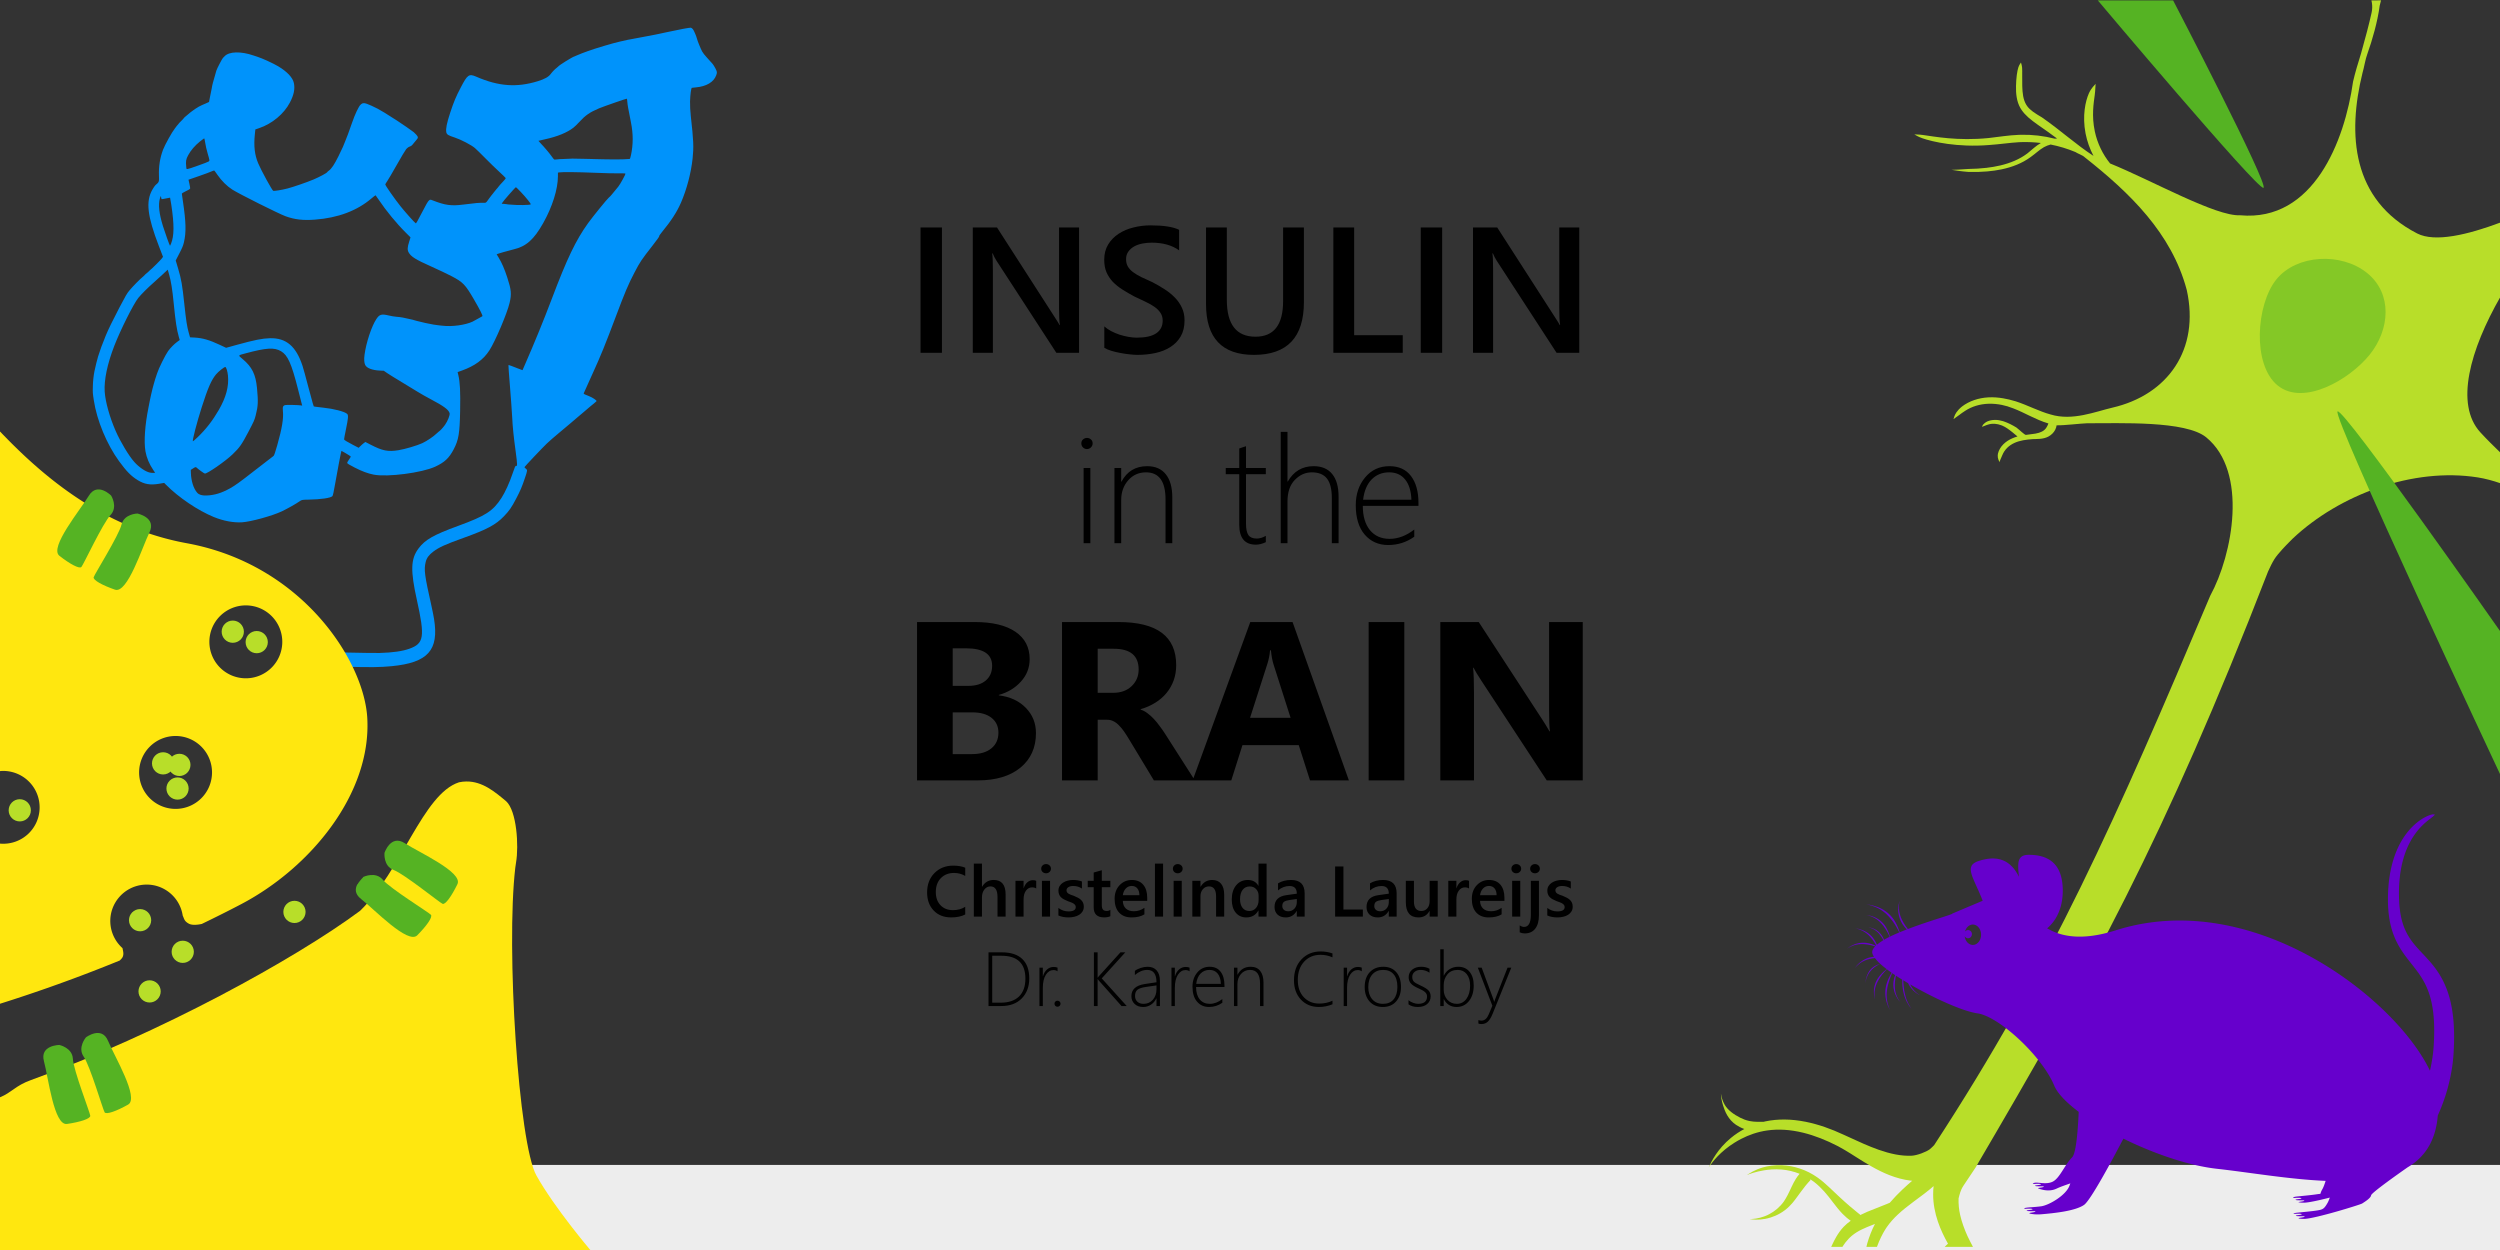 <?xml version="1.0" encoding="UTF-8" standalone="no"?>
<!-- Created with Inkscape (http://www.inkscape.org/) -->

<svg
   width="1280"
   height="640"
   viewBox="0 0 1280 640"
   version="1.1"
   id="svg5"
   inkscape:version="1.3 (0e150ed6c4, 2023-07-21)"
   sodipodi:docname="Github-honours-thesis-cover-image.svg"
   xmlns:inkscape="http://www.inkscape.org/namespaces/inkscape"
   xmlns:sodipodi="http://sodipodi.sourceforge.net/DTD/sodipodi-0.dtd"
   xmlns="http://www.w3.org/2000/svg"
   xmlns:svg="http://www.w3.org/2000/svg">
  <rect x="0" y="0" width="1280" height="640" fill="#333333" stroke="none"/>
  <sodipodi:namedview
     id="namedview7"
     pagecolor="#ffffff"
     bordercolor="#e0e0e0"
     borderopacity="1"
     inkscape:pageshadow="2"
     inkscape:pageopacity="0.0"
     inkscape:pagecheckerboard="false"
     inkscape:document-units="px"
     showgrid="false"
     units="px"
     showborder="true"
     inkscape:showpageshadow="true"
     inkscape:deskcolor="#ffffff"
     inkscape:zoom="0.43923611"
     inkscape:cx="920.917"
     inkscape:cy="583.96838"
     inkscape:window-width="1920"
     inkscape:window-height="991"
     inkscape:window-x="-9"
     inkscape:window-y="-9"
     inkscape:window-maximized="1"
     inkscape:current-layer="layer1" />
  <defs
     id="defs2" />
  <g
     inkscape:label="Layer 1"
     inkscape:groupmode="layer"
     id="layer1"
     transform="translate(-230,-281)">
    <g
       id="g42"
       inkscape:export-filename="..\..\..\Downloads\github-cover-image-honours-thesis-big.png"
       inkscape:export-xdpi="96"
       inkscape:export-ydpi="96"
       transform="translate(182.592,-1274.482)">
      <path
         style="fill:#0093fb;fill-opacity:1;stroke:none;stroke-width:0.243"
         d="m 196.656,1886.09 c -0.073,-1.743 -0.112,-3.345 -0.086,-3.56 0.091,-0.744 14.588,6.723 28.719,7.061 7.217,0.173 14.625,0.271 16.46,0.218 6.769,-0.194 11.692,-0.898 15.273,-2.183 7.513,-2.696 8.021,-6.044 3.804,-25.068 -3.318,-14.967 -3.136,-20.857 0.807,-26.184 3.358,-4.537 7.682,-7.013 20.293,-11.62 14.134,-5.163 17.861,-7.564 22.232,-14.321 1.902,-2.941 4.184,-7.958 5.695,-12.527 1.052,-3.179 1.442,-4.037 1.76,-3.871 0.712,0.373 0.684,-0.976 -0.146,-7.103 -1.155,-8.527 -1.554,-12.479 -1.862,-18.449 -0.135,-2.62 -0.634,-9.512 -1.11,-15.314 -0.475,-5.803 -0.821,-10.631 -0.769,-10.73 0.052,-0.099 0.781,0.098 1.62,0.437 0.839,0.339 2.44,0.96 3.558,1.378 l 2.032,0.761 0.936,-2.14 c 5.171,-11.824 9.892,-23.373 14.071,-34.423 7.827,-20.697 12.267,-29.954 18.581,-38.74 2.34,-3.256 9.934,-12.602 10.647,-13.103 0.524,-0.368 1.633,-1.631 3.504,-3.99 0.211,-0.266 0.779,-0.954 1.262,-1.53 0.942,-1.121 3.807,-6.324 3.691,-6.699 -0.039,-0.124 -1.563,-0.189 -3.387,-0.143 -1.824,0.046 -7.401,-0.089 -12.393,-0.299 -8.486,-0.358 -16.586,-0.444 -18.118,-0.192 l -0.667,0.11 -0.002,1.878 c -0.007,6.603 -2.841,15.619 -7.529,23.954 -4.754,8.451 -8.762,12.007 -15.195,13.481 -2.342,0.537 -8.7,2.385 -8.644,2.512 0.016,0.037 0.473,0.799 1.015,1.693 1.662,2.741 2.944,5.694 4.407,10.149 2.072,6.311 2.274,8.446 1.225,12.955 -1.25,5.374 -7.293,19.615 -10.331,24.346 -3.061,4.767 -7.527,8.042 -14.211,10.423 l -2.098,0.747 0.343,1.412 c 0.898,3.693 1.146,8.497 0.953,18.447 -0.225,11.583 -0.769,14.841 -3.281,19.648 -2.37,4.535 -4.683,6.703 -9.537,8.938 -6.78,3.123 -24.345,5.406 -31.337,4.074 -3.034,-0.578 -6.138,-1.728 -9.907,-3.672 -2.54,-1.31 -3.636,-1.972 -3.723,-2.249 -0.092,-0.293 0.134,-0.754 0.885,-1.811 0.554,-0.78 0.968,-1.486 0.919,-1.568 -0.151,-0.255 -4.738,-2.988 -4.804,-2.862 -0.175,0.334 -2.349,11.723 -3.215,16.846 -0.621,3.672 -1.135,6.028 -1.373,6.294 -0.852,0.953 -5.951,1.708 -12.14,1.798 -3.359,0.049 -3.607,0.094 -4.672,0.855 -1.731,1.236 -6.261,3.791 -9.153,5.162 -4.81,2.281 -15.698,5.284 -20.271,5.589 -4.326,0.289 -9.614,-0.692 -14.48,-2.686 -8.207,-3.363 -18.127,-10.07 -24.606,-16.635 l -0.838,-0.849 -2.638,0.449 c -4.493,0.764 -7.454,0.262 -10.894,-1.848 -3.358,-2.06 -5.75,-4.49 -9.569,-9.725 -6.276,-8.602 -11.384,-20.921 -12.928,-31.181 -0.572,-3.797 -0.574,-3.835 -0.485,-7.299 0.067,-2.603 0.346,-5.19 0.82,-7.59 0.405,-2.051 1.511,-6.529 1.857,-7.519 0.178,-0.509 0.385,-1.14 0.461,-1.402 0.496,-1.718 1.716,-4.992 3.457,-9.281 1.183,-2.913 3.734,-8.152 7.014,-14.4 3.083,-5.875 3.876,-7.238 5.006,-8.605 1.865,-2.258 5.56,-6.01 7.231,-7.342 0.359,-0.286 0.725,-0.649 0.812,-0.806 0.09,-0.156 0.549,-0.575 1.025,-0.927 0.476,-0.353 0.933,-0.762 1.016,-0.909 0.085,-0.146 0.334,-0.385 0.56,-0.528 0.682,-0.433 5.475,-5.195 6.086,-6.048 l 0.571,-0.796 -2.068,-5.373 c -5.963,-15.49 -6.836,-22.973 -3.384,-28.995 0.597,-1.043 1.311,-2.086 1.584,-2.319 1.912,-1.627 1.908,-1.615 1.791,-5.017 -0.158,-4.618 0.529,-8.938 2.081,-13.087 0.943,-2.52 4.635,-9.166 6.065,-10.915 0.212,-0.259 0.644,-0.834 0.96,-1.277 0.596,-0.835 2.145,-2.528 2.936,-3.209 0.25,-0.215 0.533,-0.541 0.629,-0.724 0.096,-0.183 0.515,-0.605 0.931,-0.937 0.416,-0.332 0.931,-0.758 1.145,-0.947 0.906,-0.798 1.634,-1.385 2.267,-1.824 0.371,-0.258 1.068,-0.754 1.55,-1.104 0.849,-0.617 3.008,-1.841 3.387,-1.921 0.102,-0.022 0.974,-0.397 1.938,-0.835 l 1.751,-0.796 0.205,-1.054 c 0.112,-0.58 0.257,-1.335 0.321,-1.677 0.064,-0.343 0.225,-1.122 0.357,-1.731 0.132,-0.609 0.322,-1.557 0.424,-2.106 0.101,-0.55 0.257,-1.393 0.346,-1.873 0.089,-0.48 0.247,-1.137 0.351,-1.46 0.103,-0.322 0.479,-1.639 0.835,-2.926 0.356,-1.287 0.766,-2.736 0.912,-3.22 0.307,-1.022 2.957,-6.12 3.381,-6.505 0.158,-0.143 0.517,-0.51 0.797,-0.814 2.315,-2.512 8.315,-2.683 14.883,-0.424 0.447,0.154 1.363,0.456 2.037,0.672 2.452,0.786 8.1,3.377 10.55,4.839 4.605,2.748 7.48,5.818 8.053,8.6 0.622,3.018 -0.008,6.087 -2.047,9.971 -3.057,5.825 -9.081,10.843 -15.726,13.102 l -1.955,0.664 -0.254,2.423 c -0.635,6.06 -0.106,10.655 1.722,14.962 1.557,3.666 7.04,13.699 7.666,14.028 0.413,0.217 4.405,-0.42 7.219,-1.151 3.105,-0.807 9.935,-3.161 13.382,-4.612 3.013,-1.268 6.795,-3.296 7.049,-3.779 0.081,-0.154 0.443,-0.486 0.805,-0.739 1.398,-0.977 2.82,-3.1 4.952,-7.39 1.128,-2.271 2.164,-4.439 2.301,-4.82 0.137,-0.38 0.591,-1.498 1.008,-2.485 1.039,-2.456 1.958,-4.933 3.744,-10.089 1.432,-4.136 3.302,-8.091 4.245,-8.979 1.265,-1.191 1.941,-1.136 5.545,0.453 2.219,0.979 4.223,2.046 6.689,3.564 4.308,2.652 9.406,5.967 11.132,7.239 0.706,0.52 1.74,1.252 2.297,1.626 1.467,0.985 1.983,1.419 2.881,2.421 1.078,1.203 1.085,1.65 0.046,2.747 -0.457,0.482 -1.181,1.357 -1.609,1.943 -0.565,0.774 -1.048,1.158 -1.766,1.402 -0.605,0.205 -1.301,0.703 -1.795,1.282 -0.444,0.52 -2.578,4.085 -4.742,7.922 -2.164,3.837 -4.401,7.651 -4.969,8.476 -0.569,0.826 -1.028,1.588 -1.021,1.694 0.044,0.632 4.683,7.283 7.885,11.305 2.141,2.69 7.211,8.372 7.698,8.627 0.222,0.116 0.859,-0.983 3.136,-5.409 2.12,-4.121 3.037,-5.721 3.554,-6.199 0.668,-0.618 0.748,-0.624 1.989,-0.136 6.405,2.516 9.521,2.94 15.731,2.142 6.362,-0.818 7.879,-0.946 10.56,-0.891 0.899,0.018 1.063,-0.078 1.729,-1.015 0.405,-0.569 0.871,-1.206 1.035,-1.415 0.165,-0.209 0.561,-0.738 0.881,-1.175 0.32,-0.438 0.638,-0.83 0.707,-0.873 0.069,-0.042 0.412,-0.481 0.762,-0.976 0.35,-0.494 0.894,-1.167 1.207,-1.495 0.314,-0.328 0.594,-0.645 0.624,-0.704 0.029,-0.06 0.25,-0.342 0.489,-0.629 0.24,-0.286 0.574,-0.694 0.743,-0.907 0.169,-0.213 0.921,-1.024 1.672,-1.803 0.806,-0.837 1.321,-1.529 1.257,-1.69 -0.059,-0.15 -1.587,-1.633 -3.397,-3.295 -1.809,-1.662 -5.033,-4.798 -7.164,-6.969 -2.131,-2.171 -4.468,-4.461 -5.193,-5.088 -1.776,-1.537 -7.165,-4.354 -10.263,-5.366 -3.433,-1.121 -4.135,-1.548 -4.38,-2.665 -0.38,-1.732 0.184,-4.615 1.971,-10.065 1.783,-5.439 2.916,-8.146 5.403,-12.917 3.465,-6.646 4.205,-7.161 7.956,-5.531 11.415,4.96 20.682,5.637 31.498,2.304 3.51,-1.082 5.51,-2.2 6.608,-3.692 0.798,-1.085 2.233,-2.564 3.015,-3.106 0.357,-0.248 0.696,-0.539 0.754,-0.648 0.348,-0.653 7.588,-5.15 8.505,-5.284 0.112,-0.016 0.691,-0.267 1.286,-0.558 0.595,-0.29 1.784,-0.776 2.642,-1.079 0.858,-0.303 2.173,-0.784 2.921,-1.07 3.066,-1.169 13.261,-4.203 16.155,-4.808 1.551,-0.324 3.913,-0.858 4.199,-0.949 0.09,-0.029 0.702,-0.137 1.359,-0.241 1.286,-0.203 2.123,-0.363 2.699,-0.517 0.199,-0.053 1.268,-0.251 2.374,-0.44 2.552,-0.435 6.139,-1.117 7.573,-1.44 0.609,-0.137 1.707,-0.367 2.439,-0.51 0.732,-0.143 1.563,-0.323 1.847,-0.4 0.284,-0.077 1.196,-0.271 2.027,-0.431 0.831,-0.16 1.792,-0.356 2.135,-0.436 3.579,-0.829 9.326,-1.875 9.819,-1.787 0.267,0.048 0.735,0.393 1.04,0.766 0.54,0.662 1.775,3.571 2.122,4.999 0.257,1.059 1.855,4.975 2.611,6.402 0.363,0.685 1.352,1.97 2.199,2.857 0.847,0.886 1.768,1.915 2.048,2.287 0.28,0.371 0.598,0.721 0.707,0.778 0.384,0.202 1.883,2.622 2.317,3.739 0.385,0.993 0.375,1.309 -0.081,2.575 -1.238,3.441 -5.036,5.693 -10.383,6.155 -1.007,0.087 -1.939,0.188 -2.072,0.224 -0.381,0.104 -0.831,3.529 -0.929,7.078 -0.05,1.786 0.133,5.21 0.407,7.611 1.37,12.035 1.526,15.689 0.913,21.436 -0.796,7.466 -2.997,15.845 -5.946,22.636 -2.106,4.85 -4.964,9.261 -9.893,15.269 -0.919,1.121 -1.382,1.832 -1.268,1.951 0.111,0.115 -1.15,1.891 -3.301,4.648 -5.968,7.65 -6.416,8.319 -9.375,13.97 -3.159,6.036 -4.81,9.93 -9.543,22.52 -5.405,14.375 -7.737,20.112 -11.751,28.905 -0.583,1.276 -1.348,2.971 -1.701,3.765 -1.028,2.313 -2.819,6.298 -2.964,6.595 -0.158,0.323 0.389,0.622 2.702,1.477 1.7,0.629 4.051,2.204 3.853,2.581 -0.046,0.088 -0.627,0.599 -1.291,1.136 -0.664,0.537 -1.391,1.126 -1.616,1.309 -0.225,0.183 -1.703,1.442 -3.284,2.797 -1.581,1.355 -3.245,2.763 -3.697,3.128 -0.452,0.365 -2.018,1.701 -3.48,2.968 -1.462,1.267 -4.263,3.618 -6.225,5.226 -1.962,1.607 -4.647,3.958 -5.968,5.224 -2.151,2.062 -11.093,11.507 -11.34,11.978 -0.054,0.104 0.252,0.456 0.681,0.782 0.897,0.683 0.888,0.794 -0.38,4.596 -1.527,4.582 -2.42,6.686 -4.561,10.757 -2.425,4.608 -3.518,6.187 -6.262,9.04 -4.173,4.339 -8.721,6.769 -20.717,11.07 -9.264,3.321 -12.487,4.784 -15.461,7.018 -2.224,1.67 -3.388,3.258 -3.874,5.286 -0.966,4.031 -0.625,6.606 3.033,22.914 0.446,1.988 1.005,4.83 1.244,6.317 2.563,15.993 -3.149,22.341 -21.717,24.141 -5.794,0.561 -10.539,0.62 -23.576,0.29 -7.76,-0.196 -18.324,-7.985 -21.549,-7.806 -2.905,0.162 -5.447,0.275 -5.648,0.251 -0.255,-0.03 -0.407,-1.006 -0.499,-3.212 z m -72.488,-88.635 c 0.644,0.124 1.507,0.194 1.918,0.154 l 0.747,-0.072 -0.909,-1.341 c -2.115,-3.122 -3.502,-6.439 -4.054,-9.695 -0.839,-4.944 -0.258,-13.387 1.527,-22.212 0.207,-1.022 0.423,-2.141 0.481,-2.487 0.058,-0.346 0.251,-1.293 0.43,-2.103 0.179,-0.81 0.39,-1.809 0.47,-2.219 0.198,-1.021 0.571,-2.572 0.79,-3.284 0.099,-0.325 0.365,-1.295 0.59,-2.156 0.225,-0.862 0.544,-1.958 0.709,-2.436 0.486,-1.408 0.858,-2.524 1.019,-3.062 0.679,-2.268 4.171,-9.322 5.612,-11.334 1.099,-1.535 3.175,-3.641 4.619,-4.685 l 1.306,-0.944 -0.467,-1.629 c -1.055,-3.678 -1.704,-7.951 -2.611,-17.191 -0.699,-7.122 -1.359,-11.264 -2.337,-14.676 l -0.722,-2.519 -2.784,2.593 c -1.531,1.426 -3.579,3.286 -4.549,4.132 -2.801,2.442 -6.206,5.846 -7.729,7.724 -2.453,3.026 -9.174,16.454 -12.338,24.651 -3.533,9.152 -5.246,17.334 -4.878,23.299 0.319,5.173 2.544,13.158 5.617,20.168 2.465,5.622 6.703,12.676 9.539,15.877 2.389,2.697 5.808,5.024 8.005,5.448 z m 28.944,11.726 c 4.111,-0.15 7.739,-1.254 12.084,-3.679 2.627,-1.466 5.088,-3.238 11.854,-8.533 2.997,-2.345 6.465,-5.024 7.709,-5.954 1.243,-0.93 2.463,-1.869 2.71,-2.086 0.321,-0.282 0.866,-1.865 1.895,-5.503 2.456,-8.683 3.286,-13.726 2.889,-17.57 -0.226,-2.189 0.08,-2.818 1.458,-3.006 0.945,-0.129 6.378,0 7.578,0.176 l 0.835,0.124 -0.482,-1.878 c -0.265,-1.033 -0.999,-3.916 -1.63,-6.407 -3.35,-13.222 -5.263,-17.515 -8.715,-19.554 -3.425,-2.025 -7.504,-1.78 -18.165,1.091 -4.069,1.096 -3.955,0.864 -1.456,2.957 4.772,3.998 6.661,7.818 7.313,14.791 0.664,7.099 0.569,9.165 -0.641,13.91 -0.644,2.528 -0.827,2.942 -3.723,8.457 -3.484,6.638 -4.502,8.083 -8.159,11.608 -3.64,3.509 -13.045,10.023 -14.179,9.821 -0.424,-0.074 -3.24,-2.11 -4.298,-3.105 -0.335,-0.315 -0.599,-0.247 -1.648,0.423 l -1.249,0.798 0.05,1.544 c 0.135,4.18 1.37,8.053 3.237,10.153 0.942,1.06 2.425,1.505 4.734,1.421 z m -4.538,-29.829 c 4.232,-4.042 7.7,-8.504 10.852,-13.961 3.735,-6.466 5.231,-12.074 4.7,-17.613 -0.206,-2.148 -0.87,-4.315 -1.347,-4.393 -0.531,-0.086 -3.577,2.332 -4.768,3.786 -2.438,2.976 -4.153,6.917 -7.31,16.791 -2.505,7.836 -4.953,17.263 -4.539,17.48 0.079,0.041 1.164,-0.899 2.411,-2.091 z m 83.47,4.427 c 0.544,-0.543 1.317,-1.216 1.719,-1.495 l 0.731,-0.507 2.632,1.366 c 6.102,3.166 8.927,3.727 14.323,2.842 3.354,-0.55 9.697,-2.429 12.204,-3.616 2.334,-1.105 5.69,-3.363 7.159,-4.818 0.547,-0.542 1.117,-1.044 1.266,-1.117 0.564,-0.275 2.134,-1.972 3.184,-3.443 1.356,-1.899 2.584,-4.994 2.35,-5.924 -0.446,-1.776 -2.967,-3.651 -9.629,-7.159 -2.255,-1.188 -5.25,-2.882 -6.654,-3.766 -1.404,-0.883 -5.132,-3.151 -8.285,-5.04 -3.153,-1.888 -6.498,-3.962 -7.435,-4.61 l -1.703,-1.176 -2.015,-0.092 c -3.892,-0.179 -6.72,-1.262 -7.495,-2.87 -0.547,-1.134 -0.661,-2.822 -0.352,-5.197 0.809,-6.219 3.639,-14.744 6.109,-18.403 1.591,-2.358 2.612,-2.63 6.427,-1.711 1.25,0.301 2.99,0.588 3.868,0.637 0.878,0.05 2.324,0.231 3.213,0.402 1.729,0.333 4.868,1.022 5.046,1.107 0.059,0.028 0.402,0.133 0.762,0.233 0.36,0.1 0.868,0.243 1.129,0.319 1.887,0.547 7.387,1.758 8.842,1.945 0.564,0.073 1.426,0.194 1.914,0.269 0.488,0.075 1.182,0.162 1.543,0.192 0.361,0.031 0.888,0.084 1.171,0.117 4.806,0.573 11.587,-0.358 15.313,-2.103 0.595,-0.278 4.224,-2.28 5,-2.758 0.327,-0.201 -1.172,-3.199 -4.245,-8.492 -4.516,-7.777 -5.658,-8.963 -11.627,-12.074 -2.189,-1.14 -6.728,-3.298 -10.086,-4.794 -8.212,-3.658 -10.588,-5.135 -11.799,-7.337 -0.695,-1.263 -0.626,-2.683 0.263,-5.424 0.396,-1.223 0.713,-2.245 0.702,-2.271 -0.01,-0.026 -1.036,-1.046 -2.278,-2.267 -4.663,-4.58 -10.311,-11.437 -14.04,-17.044 -0.792,-1.19 -1.498,-2.193 -1.57,-2.229 -0.072,-0.035 -1.002,0.678 -2.067,1.587 -7.433,6.339 -17.168,9.996 -28.973,10.885 -6.124,0.461 -10.35,-0.027 -15.054,-1.738 -3.455,-1.257 -23.9,-11.49 -27.275,-13.652 -2.734,-1.751 -5.573,-4.574 -7.599,-7.557 -0.779,-1.146 -1.508,-2.132 -1.622,-2.192 -0.114,-0.06 -0.799,0.166 -1.523,0.502 -0.724,0.336 -3.644,1.416 -6.49,2.4 l -5.174,1.79 0.476,2.165 c 0.262,1.191 0.431,2.25 0.377,2.354 -0.171,0.327 -1.032,0.842 -2.682,1.606 -0.969,0.449 -1.587,0.877 -1.575,1.091 0.011,0.194 0.272,2.037 0.581,4.096 1.545,10.296 1.675,15.652 0.504,20.651 -0.431,1.837 -0.817,2.782 -2.369,5.791 l -1.855,3.595 1.284,4.325 c 1.568,5.283 2.074,8.196 3.116,17.932 0.924,8.642 1.395,11.678 2.301,14.85 l 0.64,2.242 2.366,0.129 c 4.037,0.22 7.609,1.251 12.8,3.696 l 3.288,1.548 5.626,-1.556 c 8.88,-2.455 12.977,-3.269 16.872,-3.355 8.279,-0.181 13.311,4.096 16.626,14.133 0.428,1.297 1.666,5.783 2.749,9.968 1.084,4.185 2.208,8.334 2.5,9.219 l 0.529,1.61 0.97,0.163 c 0.533,0.09 2.257,0.295 3.83,0.456 5.413,0.553 10.934,1.983 12.272,3.18 0.711,0.635 0.586,2.218 -0.638,8.071 -0.55,2.629 -0.965,4.887 -0.923,5.019 0.109,0.343 1.737,1.33 4.801,2.912 l 2.665,1.376 z m -97.082,-103.486 c 1.644,-4.054 1.689,-9.708 0.159,-19.916 -0.3,-2.003 -0.587,-3.664 -0.637,-3.691 -0.05,-0.026 -0.997,0.155 -2.104,0.403 -1.107,0.248 -2.097,0.406 -2.2,0.352 -0.103,-0.054 -0.22,-0.434 -0.26,-0.845 -0.098,-1.007 -0.238,-0.895 -0.643,0.511 -0.915,3.174 -0.4,7.844 1.558,14.125 1.098,3.523 3.421,9.992 3.626,10.099 0.036,0.019 0.262,-0.448 0.501,-1.039 z m 13.927,-40.059 c 2.608,-0.914 5.008,-1.841 5.333,-2.062 0.578,-0.392 0.568,-0.478 -0.434,-3.886 -0.563,-1.917 -1.159,-4.51 -1.324,-5.763 -0.165,-1.253 -0.413,-2.243 -0.552,-2.2 -0.139,0.043 -1.083,0.749 -2.098,1.568 -2.602,2.099 -4.741,4.595 -6.069,7.08 -1.153,2.16 -1.287,3.004 -0.97,6.127 0.136,1.341 -0.397,1.416 6.114,-0.865 z m 156.628,19.645 c 0.613,0.02 1.217,0.091 1.343,0.157 0.125,0.066 0.441,0.122 0.701,0.126 0.26,0 0.765,0.036 1.123,0.072 3.679,0.376 10.232,0.294 10.473,-0.132 0.165,-0.291 -2.624,-3.755 -5.11,-6.348 -1.299,-1.354 -2.413,-2.446 -2.477,-2.427 -0.45,0.14 -6.703,7.303 -7.196,8.243 -0.14,0.266 -0.142,0.265 1.143,0.308 z m 26.976,-22.775 c 0.635,-0.09 1.336,-0.158 1.559,-0.151 0.222,0.01 0.66,0 0.972,-0.025 0.312,-0.02 1.51,-0.072 2.663,-0.114 1.152,-0.042 2.414,-0.097 2.803,-0.121 0.389,-0.024 3.442,0.032 6.783,0.126 13.451,0.375 18.263,0.389 22.391,0.061 0.316,-0.025 0.457,-0.371 0.791,-1.936 1.185,-5.568 1.179,-10.855 -0.02,-16.881 -1.472,-7.398 -1.713,-8.758 -1.829,-10.293 -0.07,-0.931 -0.188,-1.724 -0.262,-1.763 -0.186,-0.098 -12.163,4.068 -14.284,4.968 -4.734,2.009 -6.972,3.571 -10.206,7.121 -0.886,0.973 -2.16,2.205 -2.831,2.737 -3.141,2.494 -8.372,4.637 -14.562,5.966 -1.841,0.395 -3.364,0.751 -3.384,0.79 -0.021,0.039 0.502,0.629 1.162,1.309 1.844,1.902 4.424,4.952 5.588,6.607 0.578,0.821 1.154,1.554 1.281,1.628 0.127,0.074 0.75,0.061 1.385,-0.029 z"
         id="path18-7"
         sodipodi:nodetypes="ccsccsssscssssssscsssssssssscssssssssscsscsscssssscsssscscsccsccsccscsccccscscccccscsccccccccccsccsccccssccccssscccccsccssssssscsscscssccsssscsccccssscssscsscsssscssssscssssssscscsssssscssscssssscssssscsssssssssscssssscssssccsccscsccccscccccssscsccscsssscssssccsccscssssccscsscssccscsscscscscsssscscsssscsscsscscsscsscssscssssssccscssccsccsccssccscccscccssssccssssccccscscccscccscscccccsssccccscssssccsscssssssssscsscss" />
      <rect
         style="fill:#ededed;fill-opacity:1;stroke:none;stroke-width:2.33;stroke-linecap:round;stroke-dasharray:none;paint-order:markers fill stroke"
         id="rect33-6"
         width="1279.997"
         height="43.558"
         x="47.408"
         y="2151.923"
         ry="0.039" />
      <g
         id="g39"
         transform="translate(-1.992,2.768)">
        <path
           id="path27531-5-6"
           style="fill:#ffe70f;fill-opacity:1;stroke:none;stroke-width:5.811;stroke-linecap:round;paint-order:markers fill stroke;stop-color:#000000"
           d="m 49.401,1773.629 v 173.896 a 18.665,18.665 0 0 1 0.809,-0.081 18.665,18.665 0 0 1 14.373,5.82 18.665,18.665 0 0 1 -0.732,26.387 18.665,18.665 0 0 1 -14.45,4.991 v 81.994 c 18.92,-5.954 39.676,-13.302 61.288,-22.13 0.745,-0.694 1.316,-1.348 1.545,-1.894 0.64,-1.526 0.199,-2.74 -0.112,-4.453 -3.709,-3.301 -5.948,-7.944 -6.225,-12.902 -0.538,-10.294 7.371,-19.075 17.666,-19.613 9.576,-0.479 17.957,6.375 19.388,15.856 0.808,1.702 0.715,2.738 3.009,4.065 1.595,0.923 4.201,0.747 6.765,0.205 6.749,-3.267 13.512,-6.627 20.283,-10.191 35.391,-18.63 66.652,-56.513 64.44,-95.306 -1.666,-29.212 -33.344,-78.611 -92.436,-89.434 -43.592,-7.984 -74.565,-35.136 -95.612,-57.211 z m 125.864,89.044 a 18.665,18.665 0 0 1 18.665,18.665 18.665,18.665 0 0 1 -18.665,18.665 18.665,18.665 0 0 1 -18.665,-18.665 18.665,18.665 0 0 1 18.665,-18.665 z m -35.974,66.865 a 18.665,18.665 0 0 1 18.665,18.665 18.665,18.665 0 0 1 -18.665,18.665 18.665,18.665 0 0 1 -18.665,-18.665 18.665,18.665 0 0 1 18.665,-18.665 z" />
        <path
           id="path27646-3"
           style="fill:#ffe70f;fill-opacity:1;stroke:none;stroke-width:5.811;stroke-linecap:round;paint-order:markers fill stroke;stop-color:#000000"
           d="m 288.121,1952.831 c -1.194,0.017 -2.43,0.148 -3.708,0.415 -18.52,5.966 -29.534,45.483 -50.669,65.811 -32.88,24.416 -102.791,62.987 -168.502,86.648 -8.003,2.881 -9.84,6.365 -15.842,8.821 v 78.188 H 351.642 c 0,0 -18.264,-21.462 -27.595,-38.128 -9.14,-16.325 -15.621,-116.408 -10.825,-157.561 0.126,-0.946 0.252,-1.892 0.406,-2.797 1.436,-8.309 0.396,-26.285 -5.084,-31.284 -5.653,-4.709 -12.061,-10.233 -20.423,-10.113 z"
           sodipodi:nodetypes="sccscccscccs" />
        <path
           style="font-variation-settings:normal;fill:#55b323;fill-opacity:1;stroke:none;stroke-width:0.578;stroke-linecap:round;stroke-linejoin:miter;stroke-miterlimit:4;stroke-dasharray:none;stroke-dashoffset:0;stroke-opacity:1;paint-order:markers fill stroke;stop-color:#000000"
           d="m 106.315,1806.476 c 0,0 -7.058,-7.226 -11.468,0.097 -4.41,7.322 -20.37,26.536 -15.033,30.711 5.337,4.175 10.228,6.838 11.265,5.712 1.036,-1.127 10.919,-22.381 14.887,-26.562 3.968,-4.181 0.349,-9.957 0.349,-9.957 z"
           id="path62270-3" />
        <path
           style="font-variation-settings:normal;fill:#55b323;fill-opacity:1;stroke:none;stroke-width:0.578;stroke-linecap:round;stroke-linejoin:miter;stroke-miterlimit:4;stroke-dasharray:none;stroke-dashoffset:0;stroke-opacity:1;paint-order:markers fill stroke;stop-color:#000000"
           d="m 119.766,1815.643 c 0,0 9.899,2.008 6.141,9.686 -3.758,7.678 -11.239,31.508 -17.641,29.29 -6.402,-2.218 -11.294,-4.882 -10.909,-6.364 0.384,-1.482 12.876,-21.315 14.235,-26.917 1.359,-5.602 8.175,-5.695 8.175,-5.695 z"
           id="path62272-2" />
        <path
           id="path141942-3"
           style="font-variation-settings:normal;fill:#55b323;fill-opacity:1;stroke:none;stroke-width:0.578;stroke-linecap:round;stroke-linejoin:miter;stroke-miterlimit:4;stroke-dasharray:none;stroke-dashoffset:0;stroke-opacity:1;paint-order:markers fill stroke;stop-color:#000000"
           d="m 235.571,2001.64 c 0,0 -0.386,0.18 -0.276,0.292 -0.505,0.385 -2.7,3.037 -2.817,3.545 -0.019,-0.063 -0.119,-0.046 -0.135,0.014 -1.156,2.192 -1.402,4.928 1.969,7.548 6.75,5.245 23.943,23.364 28.719,18.558 4.776,-4.806 7.999,-9.349 7.002,-10.512 -0.996,-1.162 -20.933,-13.487 -24.616,-17.922 -3.683,-4.434 -9.848,-1.524 -9.848,-1.524 z"
           sodipodi:nodetypes="ccccsssscc" />
        <path
           style="font-variation-settings:normal;fill:#55b323;fill-opacity:1;stroke:none;stroke-width:0.578;stroke-linecap:round;stroke-linejoin:miter;stroke-miterlimit:4;stroke-dasharray:none;stroke-dashoffset:0;stroke-opacity:1;paint-order:markers fill stroke;stop-color:#000000"
           d="m 246.265,1989.367 c 0,0 3.164,-9.592 10.344,-4.953 7.18,4.639 29.959,14.884 26.999,20.98 -2.959,6.095 -6.182,10.638 -7.609,10.081 -1.426,-0.557 -19.644,-15.305 -25.046,-17.317 -5.402,-2.012 -4.689,-8.791 -4.689,-8.791 z"
           id="path141944-6" />
        <path
           style="font-variation-settings:normal;fill:#55b323;fill-opacity:1;stroke:none;stroke-width:0.578;stroke-linecap:round;stroke-linejoin:miter;stroke-miterlimit:4;stroke-dasharray:none;stroke-dashoffset:0;stroke-opacity:1;paint-order:markers fill stroke;stop-color:#000000"
           d="m 93.408,2083.832 c 0,0 8.066,-6.08 11.323,1.823 3.257,7.903 16.14,29.301 10.236,32.624 -5.905,3.323 -11.142,5.22 -11.996,3.95 -0.855,-1.27 -7.424,-23.77 -10.717,-28.501 -3.293,-4.731 1.155,-9.896 1.155,-9.896 z"
           id="path20-9" />
        <path
           style="font-variation-settings:normal;fill:#55b323;fill-opacity:1;stroke:none;stroke-width:0.578;stroke-linecap:round;stroke-linejoin:miter;stroke-miterlimit:4;stroke-dasharray:none;stroke-dashoffset:0;stroke-opacity:1;paint-order:markers fill stroke;stop-color:#000000"
           d="m 79.765,2087.73 c 0,0 -10.1,0.105 -7.858,8.354 2.242,8.249 5.093,33.063 11.799,32.092 6.706,-0.97 12.012,-2.663 11.914,-4.191 -0.098,-1.528 -8.623,-23.362 -8.901,-29.119 -0.278,-5.758 -6.954,-7.135 -6.954,-7.135 z"
           id="path21-3" />
        <circle
           style="fill:#b8de29;fill-opacity:1;stroke:none;stroke-width:5.439;stroke-linecap:round;stroke-dasharray:none;paint-order:markers fill stroke"
           id="circle22-8"
           cx="132.908"
           cy="1943.553"
           r="5.691" />
        <circle
           style="fill:#b8de29;fill-opacity:1;stroke:none;stroke-width:5.439;stroke-linecap:round;stroke-dasharray:none;paint-order:markers fill stroke"
           id="circle28-1"
           cx="141.236"
           cy="1944.339"
           r="5.691" />
        <circle
           style="fill:#b8de29;fill-opacity:1;stroke:none;stroke-width:5.439;stroke-linecap:round;stroke-dasharray:none;paint-order:markers fill stroke"
           id="circle29-7"
           cx="168.58"
           cy="1876.138"
           r="5.691" />
        <circle
           style="fill:#b8de29;fill-opacity:1;stroke:none;stroke-width:5.439;stroke-linecap:round;stroke-dasharray:none;paint-order:markers fill stroke"
           id="circle30-7"
           cx="180.837"
           cy="1881.48"
           r="5.691" />
        <circle
           style="fill:#b8de29;fill-opacity:1;stroke:none;stroke-width:5.439;stroke-linecap:round;stroke-dasharray:none;paint-order:markers fill stroke"
           id="circle31-3"
           cx="59.521"
           cy="1967.596"
           r="5.691" />
        <circle
           style="fill:#b8de29;fill-opacity:1;stroke:none;stroke-width:5.439;stroke-linecap:round;stroke-dasharray:none;paint-order:markers fill stroke"
           id="circle24-9"
           cx="140.294"
           cy="1956.439"
           r="5.691" />
        <circle
           style="fill:#b8de29;fill-opacity:1;stroke:none;stroke-width:5.439;stroke-linecap:round;stroke-dasharray:none;paint-order:markers fill stroke"
           id="circle25-4"
           cx="121.122"
           cy="2023.854"
           r="5.691" />
        <circle
           style="fill:#b8de29;fill-opacity:1;stroke:none;stroke-width:5.439;stroke-linecap:round;stroke-dasharray:none;paint-order:markers fill stroke"
           id="circle26-6"
           cx="142.965"
           cy="2040.04"
           r="5.691" />
        <circle
           style="fill:#b8de29;fill-opacity:1;stroke:none;stroke-width:5.439;stroke-linecap:round;stroke-dasharray:none;paint-order:markers fill stroke"
           id="circle27-1"
           cx="125.993"
           cy="2060.312"
           r="5.691" />
        <circle
           style="fill:#b8de29;fill-opacity:1;stroke:none;stroke-width:5.439;stroke-linecap:round;stroke-dasharray:none;paint-order:markers fill stroke"
           id="path22-6"
           cx="200.166"
           cy="2019.611"
           r="5.691" />
      </g>
      <g
         id="g41"
         transform="matrix(0.896,0,0,0.896,82.642,199.915)">
        <path
           style="font-weight:bold;font-size:67.89px;line-height:100%;font-family:'Segoe UI';-inkscape-font-specification:'Segoe UI Bold';letter-spacing:0px;word-spacing:0px;white-space:pre;inline-size:1425.18;fill:#000000;fill-opacity:1;stroke:none;stroke-width:7.423;stroke-linecap:round;stroke-dasharray:7.423, 22.27;paint-order:markers fill stroke"
           d="m 484.701,1958.844 v -90.479 h 32.936 q 15.143,0 23.282,5.552 8.139,5.552 8.139,15.648 0,7.319 -4.985,12.808 -4.921,5.489 -12.619,7.635 v 0.252 q 9.654,1.199 15.395,7.13 5.805,5.931 5.805,14.449 0,12.43 -8.896,19.749 -8.897,7.256 -24.292,7.256 z m 20.38,-75.463 v 21.453 h 8.96 q 6.31,0 9.906,-3.029 3.66,-3.092 3.66,-8.455 0,-9.969 -14.891,-9.969 z m 0,36.596 v 23.85 h 11.042 q 7.067,0 11.042,-3.281 4.038,-3.281 4.038,-8.96 0,-5.426 -3.975,-8.518 -3.912,-3.092 -10.979,-3.092 z m 138.369,38.867 h -23.409 l -14.07,-23.282 q -1.577,-2.65 -3.029,-4.732 -1.451,-2.082 -2.966,-3.533 -1.451,-1.514 -3.092,-2.272 -1.577,-0.82 -3.47,-0.82 h -5.489 v 34.64 h -20.38 v -90.479 h 32.305 q 32.936,0 32.936,24.607 0,4.732 -1.451,8.77 -1.451,3.975 -4.101,7.193 -2.65,3.218 -6.436,5.553 -3.723,2.335 -8.329,3.659 v 0.253 q 2.019,0.631 3.912,2.082 1.893,1.388 3.66,3.281 1.767,1.893 3.344,4.101 1.64,2.145 2.965,4.227 z m -55.524,-75.21 v 25.175 h 8.833 q 6.562,0 10.537,-3.786 4.038,-3.849 4.038,-9.527 0,-11.862 -14.197,-11.862 z m 143.543,75.21 h -22.21 l -6.436,-20.128 h -32.179 l -6.373,20.128 h -22.084 l 32.936,-90.479 h 24.166 z m -33.315,-35.775 -9.717,-30.412 q -1.073,-3.407 -1.514,-8.139 h -0.505 q -0.315,3.975 -1.577,7.887 l -9.843,30.665 z m 64.989,35.775 h -20.38 v -90.479 h 20.38 z m 101.963,0 h -20.569 l -37.29,-56.849 q -3.281,-4.985 -4.543,-7.508 h -0.252 q 0.505,4.795 0.505,14.638 v 49.719 h -19.244 v -90.479 h 21.957 l 35.901,55.083 q 2.461,3.723 4.543,7.382 h 0.252 q -0.505,-3.155 -0.505,-12.43 v -50.035 h 19.244 z"
           id="text11"
           aria-label="BRAIN" />
        <path
           style="font-weight:600;font-size:67.89px;line-height:100%;font-family:'Segoe UI';-inkscape-font-specification:'Segoe UI Semi-Bold';letter-spacing:0px;word-spacing:0px;white-space:pre;inline-size:1425.18;fill:#000000;fill-opacity:1;stroke:none;stroke-width:5.875;stroke-linecap:round;stroke-dasharray:5.875, 17.625;paint-order:markers fill stroke"
           d="m 498.926,1714.497 h -12.235 v -71.609 h 12.235 z m 78.351,0 H 564.293 l -34.207,-52.633 q -1.298,-1.998 -2.147,-4.145 h -0.3 q 0.4,2.297 0.4,9.838 v 46.941 h -11.485 v -71.609 h 13.833 l 33.058,51.385 q 2.097,3.196 2.697,4.394 h 0.2 q -0.499,-2.846 -0.499,-9.638 v -46.142 h 11.436 z m 14.432,-2.846 v -12.235 q 1.648,1.498 3.895,2.697 2.297,1.198 4.844,2.047 2.547,0.799 5.094,1.249 2.547,0.449 4.694,0.449 7.491,0 11.136,-2.497 3.695,-2.497 3.695,-7.241 0,-2.547 -1.248,-4.394 -1.198,-1.897 -3.396,-3.446 -2.197,-1.548 -5.193,-2.946 -2.946,-1.448 -6.342,-2.996 -3.645,-1.948 -6.791,-3.945 -3.146,-1.997 -5.493,-4.394 -2.297,-2.447 -3.645,-5.493 -1.298,-3.046 -1.298,-7.141 0,-5.044 2.247,-8.739 2.297,-3.745 5.992,-6.142 3.745,-2.447 8.489,-3.595 4.744,-1.198 9.688,-1.198 11.236,0 16.379,2.547 v 11.735 q -6.092,-4.395 -15.68,-4.395 -2.647,0 -5.293,0.499 -2.597,0.499 -4.694,1.648 -2.047,1.149 -3.346,2.946 -1.298,1.798 -1.298,4.345 0,2.397 0.999,4.145 0.999,1.748 2.896,3.196 1.948,1.448 4.694,2.846 2.796,1.348 6.442,2.946 3.745,1.948 7.041,4.095 3.346,2.147 5.843,4.744 2.547,2.597 3.995,5.793 1.498,3.146 1.498,7.191 0,5.443 -2.197,9.188 -2.197,3.745 -5.942,6.092 -3.695,2.347 -8.539,3.396 -4.844,1.049 -10.237,1.049 -1.798,0 -4.444,-0.3 -2.597,-0.25 -5.343,-0.799 -2.747,-0.499 -5.193,-1.248 -2.447,-0.749 -3.945,-1.698 z m 114.056,-26.117 q 0,30.162 -28.564,30.162 -27.365,0 -27.365,-29.013 v -43.795 h 11.885 v 41.348 q 0,21.073 16.379,21.073 15.78,0 15.78,-20.324 v -42.097 h 11.885 z m 56.479,28.963 h -39.65 v -71.609 h 11.885 v 61.572 h 27.765 z m 22.522,0 h -12.235 v -71.609 h 12.235 z m 78.351,0 h -12.984 l -34.207,-52.633 q -1.298,-1.998 -2.147,-4.145 h -0.3 q 0.4,2.297 0.4,9.838 v 46.941 h -11.485 v -71.609 h 13.833 l 33.058,51.385 q 2.097,3.196 2.697,4.394 h 0.2 q -0.499,-2.846 -0.499,-9.638 v -46.142 h 11.436 z"
           id="text12"
           aria-label="INSULIN" />
        <path
           d="m 581.768,1769.522 q -1.259,0 -2.224,-0.923 -0.965,-0.923 -0.965,-2.349 0,-1.384 0.965,-2.224 1.007,-0.881 2.224,-0.881 1.301,0 2.265,0.839 1.007,0.839 1.007,2.265 0,1.343 -0.965,2.308 -0.965,0.965 -2.307,0.965 z m -1.888,53.783 v -42.96 h 3.86 v 42.96 z m 46.819,0 v -25.004 q 0,-15.481 -11.159,-15.481 -6.209,0 -10.194,4.573 -3.986,4.531 -3.986,11.243 v 24.668 h -3.86 v -42.96 h 3.86 v 7.803 h 0.168 q 4.699,-8.852 14.683,-8.852 6.964,0 10.656,4.657 3.692,4.615 3.692,13.215 v 26.137 z m 57.307,-0.587 q -3.021,1.426 -5.664,1.426 -9.523,0 -9.523,-11.411 V 1783.87 h -7.719 v -3.524 h 7.719 v -11.159 q 0.923,-0.336 1.93,-0.671 1.007,-0.294 1.93,-0.629 v 12.46 h 11.327 v 3.524 h -11.327 v 28.36 q 0,4.447 1.384,6.461 1.426,1.972 4.783,1.972 2.391,0 5.16,-1.552 z m 37.715,0.587 v -25.759 q 0,-7.635 -2.769,-11.159 -2.769,-3.566 -8.642,-3.566 -5.538,0 -9.733,4.321 -4.195,4.321 -4.195,12.376 v 23.787 h -3.86 v -63.6 h 3.86 v 28.36 h 0.168 q 5.076,-8.768 14.767,-8.768 6.964,0 10.614,4.489 3.65,4.489 3.65,12.879 v 26.64 z m 17.704,-21.312 q 0,8.852 4.069,13.844 4.111,4.992 11.243,4.992 7.216,0 14.096,-5.328 v 4.111 q -6.67,4.741 -14.893,4.741 -8.307,0 -13.425,-5.957 -5.118,-5.957 -5.118,-16.823 0,-9.397 5.328,-15.816 5.37,-6.461 13.928,-6.461 8.013,0 12.292,5.622 4.279,5.622 4.279,15.355 v 1.72 z m 27.773,-3.524 q -0.252,-7.426 -3.566,-11.537 -3.314,-4.112 -9.146,-4.112 -6.041,0 -10.027,4.069 -3.944,4.027 -4.867,11.579 z"
           id="text13"
           style="font-weight:300;font-size:67.89px;line-height:100%;font-family:'Segoe UI';-inkscape-font-specification:'Segoe UI Light';letter-spacing:0px;word-spacing:0px;white-space:pre;inline-size:1425.18;fill:#000000;fill-opacity:1;stroke:none;stroke-width:4.936;stroke-linecap:round;stroke-dasharray:4.936, 14.807;paint-order:markers fill stroke"
           aria-label="in the" />
        <path
           d="m 512.234,2035.47 q -3.234,1.677 -8.046,1.677 -6.229,0 -9.982,-3.933 -3.753,-3.933 -3.753,-10.322 0,-6.868 4.212,-11.1 4.232,-4.232 10.681,-4.232 4.153,0 6.888,1.178 v 4.712 q -2.895,-1.717 -6.389,-1.717 -4.652,0 -7.546,2.975 -2.875,2.975 -2.875,7.946 0,4.731 2.695,7.546 2.695,2.795 7.087,2.795 4.053,0 7.027,-1.917 z m 23.079,1.198 h -4.632 v -11.18 q 0,-6.069 -4.053,-6.069 -2.036,0 -3.434,1.757 -1.397,1.757 -1.397,4.492 v 11 h -4.652 v -30.266 h 4.652 v 13.216 h 0.08 q 2.316,-3.873 6.628,-3.873 6.808,0 6.808,8.325 z m 17.489,-16.031 q -0.839,-0.659 -2.416,-0.659 -2.056,0 -3.434,1.857 -1.378,1.857 -1.378,5.051 v 9.783 h -4.632 v -20.443 h 4.632 v 4.212 h 0.08 q 0.679,-2.156 2.076,-3.354 1.417,-1.218 3.154,-1.218 1.258,0 1.917,0.379 z m 5.61,-8.704 q -1.138,0 -1.956,-0.739 -0.799,-0.739 -0.799,-1.877 0,-1.138 0.799,-1.897 0.819,-0.759 1.956,-0.759 1.178,0 1.996,0.759 0.819,0.759 0.819,1.897 0,1.078 -0.819,1.857 -0.819,0.759 -1.996,0.759 z m 2.296,24.736 h -4.632 v -20.443 h 4.632 z m 4.771,-0.639 v -4.292 q 2.595,1.976 5.73,1.976 4.193,0 4.193,-2.475 0,-0.699 -0.359,-1.178 -0.359,-0.499 -0.978,-0.878 -0.599,-0.379 -1.437,-0.679 -0.819,-0.299 -1.837,-0.679 -1.258,-0.499 -2.276,-1.058 -0.998,-0.559 -1.677,-1.258 -0.659,-0.719 -0.998,-1.617 -0.339,-0.898 -0.339,-2.096 0,-1.477 0.699,-2.595 0.699,-1.138 1.877,-1.897 1.178,-0.778 2.675,-1.158 1.497,-0.399 3.094,-0.399 2.835,0 5.071,0.858 v 4.053 q -2.156,-1.477 -4.951,-1.477 -0.878,0 -1.597,0.18 -0.699,0.18 -1.198,0.499 -0.499,0.319 -0.779,0.779 -0.28,0.439 -0.28,0.978 0,0.659 0.28,1.118 0.28,0.459 0.819,0.819 0.559,0.339 1.318,0.639 0.779,0.28 1.777,0.619 1.318,0.539 2.356,1.098 1.058,0.559 1.797,1.278 0.739,0.699 1.138,1.637 0.399,0.918 0.399,2.196 0,1.557 -0.719,2.715 -0.719,1.158 -1.917,1.917 -1.198,0.759 -2.775,1.118 -1.557,0.379 -3.294,0.379 -3.354,0 -5.81,-1.118 z m 29.687,0.419 q -1.358,0.679 -3.574,0.679 -5.949,0 -5.949,-5.71 v -11.559 h -3.414 v -3.634 h 3.414 v -4.731 l 4.632,-1.318 v 6.049 h 4.891 v 3.634 h -4.891 v 10.222 q 0,1.817 0.659,2.595 0.659,0.779 2.196,0.779 1.178,0 2.036,-0.679 z m 21.062,-8.744 h -13.935 q 0.08,2.835 1.737,4.372 1.677,1.537 4.592,1.537 3.274,0 6.009,-1.956 v 3.733 q -2.795,1.757 -7.387,1.757 -4.512,0 -7.087,-2.775 -2.555,-2.795 -2.555,-7.846 0,-4.771 2.815,-7.766 2.835,-3.015 7.027,-3.015 4.192,0 6.488,2.695 2.296,2.695 2.296,7.487 z m -4.472,-3.274 q -0.02,-2.495 -1.178,-3.873 -1.158,-1.397 -3.194,-1.397 -1.996,0 -3.394,1.457 -1.378,1.458 -1.697,3.813 z m 13.536,12.238 h -4.652 v -30.266 h 4.652 z m 8.365,-24.736 q -1.138,0 -1.956,-0.739 -0.799,-0.739 -0.799,-1.877 0,-1.138 0.799,-1.897 0.819,-0.759 1.956,-0.759 1.178,0 1.996,0.759 0.819,0.759 0.819,1.897 0,1.078 -0.819,1.857 -0.819,0.759 -1.996,0.759 z m 2.296,24.736 h -4.632 v -20.443 h 4.632 z m 24.257,0 h -4.632 v -11.519 q 0,-5.73 -4.053,-5.73 -2.116,0 -3.494,1.597 -1.378,1.577 -1.378,3.993 v 11.659 h -4.652 v -20.443 h 4.652 v 3.394 h 0.08 q 2.296,-3.873 6.628,-3.873 3.334,0 5.091,2.176 1.757,2.156 1.757,6.249 z m 24.237,0 h -4.632 v -3.474 h -0.08 q -2.236,3.953 -6.888,3.953 -3.773,0 -6.049,-2.735 -2.256,-2.755 -2.256,-7.487 0,-5.071 2.496,-8.126 2.515,-3.054 6.688,-3.054 4.133,0 6.009,3.314 h 0.08 v -12.657 h 4.632 z m -4.572,-9.343 v -2.675 q 0,-2.176 -1.417,-3.693 -1.417,-1.517 -3.614,-1.517 -2.595,0 -4.093,1.936 -1.477,1.937 -1.477,5.37 0,3.114 1.417,4.931 1.437,1.797 3.853,1.797 2.376,0 3.853,-1.737 1.477,-1.757 1.477,-4.412 z m 26.313,9.343 h -4.492 v -3.194 h -0.08 q -2.116,3.674 -6.209,3.674 -3.015,0 -4.732,-1.637 -1.697,-1.637 -1.697,-4.332 0,-5.79 6.668,-6.748 l 6.069,-0.859 q 0,-4.372 -4.153,-4.372 -3.653,0 -6.588,2.515 v -4.053 q 3.234,-1.917 7.467,-1.917 7.746,0 7.746,7.626 z m -4.472,-10.042 -4.292,0.599 q -1.996,0.26 -3.015,0.978 -0.998,0.699 -0.998,2.476 0,1.298 0.918,2.136 0.938,0.819 2.496,0.819 2.116,0 3.494,-1.477 1.397,-1.497 1.397,-3.753 z m 37.732,10.042 h -15.852 v -28.629 h 4.752 v 24.616 h 11.1 z m 19.305,0 h -4.492 v -3.194 h -0.08 q -2.116,3.674 -6.209,3.674 -3.015,0 -4.732,-1.637 -1.697,-1.637 -1.697,-4.332 0,-5.79 6.668,-6.748 l 6.069,-0.859 q 0,-4.372 -4.153,-4.372 -3.653,0 -6.588,2.515 v -4.053 q 3.234,-1.917 7.467,-1.917 7.746,0 7.746,7.626 z m -4.472,-10.042 -4.292,0.599 q -1.996,0.26 -3.015,0.978 -0.998,0.699 -0.998,2.476 0,1.298 0.918,2.136 0.938,0.819 2.496,0.819 2.116,0 3.494,-1.477 1.397,-1.497 1.397,-3.753 z m 27.95,10.042 h -4.632 v -3.234 h -0.08 q -2.016,3.713 -6.269,3.713 -7.247,0 -7.247,-8.704 v -12.218 h 4.632 v 11.739 q 0,5.51 4.252,5.51 2.056,0 3.374,-1.517 1.338,-1.517 1.338,-3.973 v -11.759 h 4.632 z m 17.888,-16.031 q -0.839,-0.659 -2.416,-0.659 -2.056,0 -3.434,1.857 -1.378,1.857 -1.378,5.051 v 9.783 h -4.632 v -20.443 h 4.632 v 4.212 h 0.08 q 0.679,-2.156 2.076,-3.354 1.417,-1.218 3.154,-1.218 1.258,0 1.917,0.379 z m 20.224,7.067 h -13.935 q 0.08,2.835 1.737,4.372 1.677,1.537 4.592,1.537 3.274,0 6.009,-1.956 v 3.733 q -2.795,1.757 -7.387,1.757 -4.512,0 -7.087,-2.775 -2.555,-2.795 -2.555,-7.846 0,-4.771 2.815,-7.766 2.835,-3.015 7.027,-3.015 4.192,0 6.488,2.695 2.296,2.695 2.296,7.487 z m -4.472,-3.274 q -0.02,-2.495 -1.178,-3.873 -1.158,-1.397 -3.194,-1.397 -1.996,0 -3.394,1.457 -1.378,1.458 -1.697,3.813 z m 11.22,-12.498 q -1.138,0 -1.956,-0.739 -0.799,-0.739 -0.799,-1.877 0,-1.138 0.799,-1.897 0.819,-0.759 1.956,-0.759 1.178,0 1.996,0.759 0.819,0.759 0.819,1.897 0,1.078 -0.819,1.857 -0.819,0.759 -1.996,0.759 z m 2.296,24.736 h -4.632 v -20.443 h 4.632 z m 10.681,-0.858 q 0,5.031 -2.116,7.746 -2.116,2.735 -6.049,2.735 -1.457,0 -2.835,-0.639 v -3.973 q 1.298,0.898 2.456,0.898 3.913,0 3.913,-6.908 v -19.445 h 4.632 z m -2.276,-23.877 q -1.138,0 -1.956,-0.739 -0.799,-0.739 -0.799,-1.877 0,-1.138 0.799,-1.897 0.819,-0.759 1.956,-0.759 1.158,0 1.976,0.759 0.819,0.759 0.819,1.897 0,1.078 -0.819,1.857 -0.819,0.759 -1.976,0.759 z m 7.047,24.097 v -4.292 q 2.595,1.976 5.73,1.976 4.193,0 4.193,-2.475 0,-0.699 -0.359,-1.178 -0.359,-0.499 -0.978,-0.878 -0.599,-0.379 -1.437,-0.679 -0.819,-0.299 -1.837,-0.679 -1.258,-0.499 -2.276,-1.058 -0.998,-0.559 -1.677,-1.258 -0.659,-0.719 -0.998,-1.617 -0.339,-0.898 -0.339,-2.096 0,-1.477 0.699,-2.595 0.699,-1.138 1.877,-1.897 1.178,-0.778 2.675,-1.158 1.497,-0.399 3.094,-0.399 2.835,0 5.071,0.858 v 4.053 q -2.156,-1.477 -4.951,-1.477 -0.878,0 -1.597,0.18 -0.699,0.18 -1.198,0.499 -0.499,0.319 -0.779,0.779 -0.28,0.439 -0.28,0.978 0,0.659 0.28,1.118 0.28,0.459 0.819,0.819 0.559,0.339 1.318,0.639 0.779,0.28 1.777,0.619 1.318,0.539 2.356,1.098 1.058,0.559 1.797,1.278 0.739,0.699 1.138,1.637 0.399,0.918 0.399,2.196 0,1.557 -0.719,2.715 -0.719,1.158 -1.917,1.917 -1.198,0.759 -2.775,1.118 -1.557,0.379 -3.294,0.379 -3.354,0 -5.81,-1.118 z"
           id="text31"
           style="font-weight:600;font-size:67.89px;line-height:100%;font-family:'Segoe UI';-inkscape-font-specification:'Segoe UI Semi-Bold';letter-spacing:0px;word-spacing:0px;white-space:pre;inline-size:1425.18;fill:#000000;stroke:none;stroke-width:2.048;stroke-linecap:round;paint-order:markers fill stroke"
           aria-label="Christelinda Laureijs" />
        <path
           d="m 525.542,2087.794 v -30.69 h 7.683 q 7.64,0 11.621,3.809 3.981,3.81 3.981,11.107 0,7.02 -4.28,11.407 -4.259,4.366 -11.771,4.366 z m 2.119,-28.742 v 26.816 h 4.815 q 6.827,0 10.487,-3.531 3.66,-3.553 3.66,-10.23 0,-13.055 -13.718,-13.055 z m 37.324,8.882 q -0.984,-0.706 -2.311,-0.706 -2.59,0 -4.345,2.675 -1.755,2.675 -1.755,7.598 v 10.294 h -1.926 v -21.915 h 1.926 v 4.858 h 0.086 q 0.749,-2.504 2.376,-3.895 1.627,-1.391 3.767,-1.391 1.22,0 2.183,0.385 z m -0.043,20.246 q -0.728,0 -1.22,-0.492 -0.492,-0.514 -0.492,-1.241 0,-0.749 0.492,-1.22 0.492,-0.492 1.22,-0.492 0.728,0 1.241,0.492 0.514,0.471 0.514,1.22 0,0.728 -0.514,1.241 -0.514,0.492 -1.241,0.492 z m 36.618,-0.385 -13.076,-14.681 q -0.364,-0.407 -0.514,-0.706 h -0.086 v 15.388 h -2.119 v -30.69 h 2.119 v 14.467 h 0.086 q 0.257,-0.45 0.556,-0.749 l 12.413,-13.718 h 2.761 l -13.462,14.874 14.296,15.816 z m 19.968,0 v -4.387 h -0.086 q -1.049,2.247 -3.06,3.595 -1.99,1.327 -4.43,1.327 -3.125,0 -4.944,-1.755 -1.819,-1.755 -1.819,-4.43 0,-5.736 7.598,-6.934 l 6.741,-1.006 q 0,-7.062 -5.308,-7.062 -3.617,0 -7.041,2.911 v -2.376 q 1.22,-0.963 3.296,-1.648 2.097,-0.685 3.938,-0.685 3.381,0 5.222,2.097 1.862,2.097 1.862,6.099 v 14.253 z m -6.035,-10.915 q -3.446,0.492 -4.837,1.605 -1.391,1.091 -1.391,3.574 0,1.948 1.284,3.21 1.305,1.263 3.617,1.263 3.167,0 5.265,-2.333 2.097,-2.354 2.097,-6.057 v -2.14 z m 24.933,-8.946 q -0.984,-0.706 -2.311,-0.706 -2.59,0 -4.345,2.675 -1.755,2.675 -1.755,7.598 v 10.294 h -1.926 v -21.915 h 1.926 v 4.858 h 0.086 q 0.749,-2.504 2.376,-3.895 1.627,-1.391 3.767,-1.391 1.22,0 2.183,0.385 z m 3.724,8.989 q 0,4.516 2.076,7.062 2.097,2.547 5.736,2.547 3.681,0 7.191,-2.718 v 2.097 q -3.403,2.418 -7.598,2.418 -4.238,0 -6.848,-3.039 -2.611,-3.039 -2.611,-8.582 0,-4.794 2.718,-8.068 2.739,-3.296 7.105,-3.296 4.088,0 6.271,2.868 2.183,2.868 2.183,7.833 v 0.877 z m 14.168,-1.798 q -0.128,-3.788 -1.819,-5.885 -1.691,-2.097 -4.666,-2.097 -3.082,0 -5.115,2.076 -2.012,2.054 -2.483,5.907 z m 22.386,12.67 v -12.755 q 0,-7.897 -5.693,-7.897 -3.167,0 -5.201,2.333 -2.033,2.311 -2.033,5.736 v 12.584 h -1.969 v -21.915 h 1.969 v 3.981 h 0.086 q 2.397,-4.516 7.491,-4.516 3.553,0 5.436,2.376 1.883,2.354 1.883,6.742 v 13.333 z m 41.391,-1.006 q -3.724,1.541 -7.769,1.541 -6.292,0 -10.273,-4.216 -3.959,-4.237 -3.959,-11.043 0,-7.469 4.302,-11.963 4.302,-4.516 10.936,-4.516 3.531,0 6.763,1.134 v 2.247 q -3.232,-1.455 -6.806,-1.455 -5.778,0 -9.395,3.917 -3.617,3.917 -3.617,10.422 0,6.271 3.446,9.909 3.467,3.617 8.775,3.617 4.237,0 7.598,-1.648 z m 16.736,-18.855 q -0.984,-0.706 -2.311,-0.706 -2.59,0 -4.345,2.675 -1.755,2.675 -1.755,7.598 v 10.294 h -1.926 v -21.915 h 1.926 v 4.858 h 0.086 q 0.749,-2.504 2.376,-3.895 1.627,-1.391 3.767,-1.391 1.22,0 2.183,0.385 z m 12.049,20.396 q -4.794,0 -7.598,-3.146 -2.782,-3.167 -2.782,-8.218 0,-5.457 2.911,-8.539 2.932,-3.082 7.705,-3.082 4.687,0 7.405,3.061 2.718,3.06 2.718,8.475 0,5.115 -2.782,8.282 -2.761,3.167 -7.576,3.167 z m 0.15,-21.188 q -3.874,0 -6.185,2.611 -2.29,2.611 -2.29,7.255 0,4.302 2.247,6.913 2.247,2.611 6.142,2.611 3.959,0 6.099,-2.568 2.14,-2.568 2.14,-7.127 0,-4.687 -2.14,-7.191 -2.119,-2.504 -6.014,-2.504 z m 14.51,19.689 v -2.376 q 1.113,0.963 2.697,1.52 1.584,0.556 2.739,0.556 5.158,0 5.158,-4.216 0,-1.455 -1.134,-2.482 -1.134,-1.027 -3.681,-2.119 -3.146,-1.37 -4.43,-2.825 -1.263,-1.477 -1.263,-3.574 0,-2.675 2.033,-4.323 2.055,-1.648 5.051,-1.648 2.825,0 4.837,1.156 v 2.226 q -2.44,-1.584 -5.051,-1.584 -2.162,0 -3.488,1.134 -1.327,1.113 -1.327,2.911 0,1.562 0.835,2.547 0.835,0.963 3.681,2.226 3.424,1.541 4.708,2.868 1.284,1.306 1.284,3.489 0,2.611 -1.969,4.323 -1.948,1.691 -5.393,1.691 -3.167,0 -5.286,-1.498 z m 20.203,-2.932 h -0.086 v 3.895 h -1.969 v -32.445 h 1.969 v 15.045 h 0.086 q 1.177,-2.418 3.36,-3.724 2.204,-1.327 4.837,-1.327 4.173,0 6.506,2.889 2.354,2.868 2.354,7.812 0,5.5 -2.718,8.903 -2.718,3.381 -7.062,3.381 -4.922,0 -7.277,-4.43 z m -0.086,-8.154 v 2.761 q 0,3.296 2.076,5.671 2.076,2.354 5.457,2.354 3.36,0 5.457,-2.868 2.097,-2.889 2.097,-7.576 0,-4.109 -1.926,-6.527 -1.926,-2.418 -5.136,-2.418 -3.831,0 -5.928,2.568 -2.097,2.568 -2.097,6.035 z m 27.929,16.522 q -1.199,2.954 -2.654,4.387 -1.455,1.434 -3.745,1.434 -0.963,0 -1.712,-0.3 v -1.969 q 0.77,0.3 1.798,0.3 2.632,0 4.152,-3.638 l 2.033,-4.858 -8.304,-21.744 h 2.204 l 6.613,17.849 q 0.214,0.578 0.3,0.877 0.086,0.407 0.193,0.728 h 0.086 l 0.514,-1.477 7.062,-17.977 h 2.14 z"
           id="text32-1"
           style="font-weight:300;font-size:67.89px;line-height:100%;font-family:'Segoe UI';-inkscape-font-specification:'Segoe UI Light';letter-spacing:0px;word-spacing:0px;white-space:pre;inline-size:1425.18;fill:#000000;stroke:none;stroke-width:2.195;stroke-linecap:round;paint-order:markers fill stroke"
           aria-label="Dr. Karen Crosby" />
      </g>
      <g
         id="g38"
         transform="matrix(0.926,0,0,0.926,100.158,113.555)">
        <path
           style="fill:#55b323;fill-opacity:1;stroke:none;stroke-width:1.789;stroke-linecap:round;stroke-dasharray:1.789, 5.367;paint-order:markers fill stroke"
           d="m 1194.525,1661.017 c 3.449,-1.005 -49.942,-103.645 -49.942,-103.645 h -41.642 c 0,0 88.135,104.65 91.584,103.645 z"
           id="path16-4"
           sodipodi:nodetypes="zccz" />
        <path
           id="path132993-8"
           style="display:inline;fill:#b8de29;fill-opacity:1;stroke:none;stroke-width:3.652;stroke-linecap:butt;stroke-linejoin:miter;stroke-miterlimit:4;stroke-dasharray:none;stroke-dashoffset:0;stroke-opacity:1;paint-order:markers fill stroke;stop-color:#000000"
           d="m 1254.234,1557.372 c 0.452,1.885 0.538,3.736 0.337,5.336 -0.253,2.013 -0.802,3.559 -0.967,4.541 0.012,0.013 -4e-4,0.025 0,0.04 -0.157,0.67 -0.32,1.37 -0.475,2.014 -1.683,7.082 -3.644,13.382 -4.627,17.368 -1.668,5.258 -3.412,11.195 -4.414,15.574 -4.656,32.99 -21.942,77.619 -62.38,73.949 -13.572,0.691 -48.566,-19.144 -71.971,-28.659 -4.018,-4.964 -7,-11.018 -8.424,-17.619 -1.88,-8.71 -0.64,-15.885 -0.058,-20.244 0.391,-2.928 0.316,-5.114 0.475,-6.149 -0.625,0.753 -2.41,2.34 -3.702,5.21 -1.901,4.223 -3.749,12.474 -1.849,22.237 0.855,4.393 2.369,8.553 4.377,12.388 -9.635,-6.253 -18.216,-14.158 -28.464,-21.267 -1.81,-1.087 -3.488,-2.051 -5.022,-3.186 -1.374,-1.016 -2.424,-2.022 -3.193,-3.09 -0.179,-0.248 -0.35,-0.51 -0.514,-0.783 -0.806,-1.342 -1.354,-2.91 -1.696,-4.754 -0.329,-1.779 -0.433,-3.644 -0.493,-5.483 -0.12,-4.304 0.065,-8.107 -0.083,-10.114 -0.106,-1.448 -0.539,-2.465 -0.636,-2.963 -0.243,0.435 -0.985,1.295 -1.445,2.705 -0.656,2.012 -1.216,5.838 -1.294,10.391 -0.039,1.911 0.02,4.012 0.364,6.089 0.361,2.178 1.013,4.199 2.064,6.022 0.213,0.369 0.436,0.718 0.664,1.049 0.987,1.433 2.183,2.758 3.676,4.091 1.616,1.442 3.384,2.719 5.046,3.917 3.886,2.649 7.545,5.307 10.881,7.77 -0.426,0.017 -0.848,0.052 -1.268,0.095 -6.177,-1.579 -12.44,-2.292 -18.514,-2.165 -0.483,0.01 -0.97,0.024 -1.466,0.045 -5.609,0.211 -10.514,1.07 -16.652,1.765 -17.117,1.7 -30.031,-0.848 -36.23,-1.692 -2.527,-0.344 -3.976,-0.25 -4.773,-0.322 h -0.01 c 0.649,0.331 1.962,1.253 4.343,2.094 5.658,1.999 19.608,5.181 37.006,3.769 5.739,-0.389 11.806,-1.301 16.491,-1.556 0.467,-0.024 0.928,-0.041 1.383,-0.054 3.529,-0.103 7.134,0.052 10.763,0.486 -0.049,0.027 -0.104,0.051 -0.15,0.084 -1.369,0.778 -2.588,1.71 -3.722,2.649 -1.228,1.017 -2.373,2.049 -3.532,2.969 -4.398,3.346 -9.611,5.435 -15.069,6.725 -2.499,0.59 -5.054,1.015 -7.609,1.312 -3.175,0.37 -6.507,0.572 -10.013,0.628 -4.096,0.294 -7.263,0.455 -9.301,0.477 1.949,0.298 5.403,0.869 9.531,1.18 3.571,0.078 7.001,-0.014 10.275,-0.305 2.638,-0.234 5.295,-0.602 7.91,-1.155 5.705,-1.207 11.28,-3.298 16.041,-6.811 1.297,-0.92 2.504,-1.932 3.713,-2.896 1.124,-0.897 2.233,-1.736 3.431,-2.434 0.074,-0.042 0.145,-0.09 0.223,-0.131 1.051,-0.585 2.269,-1.082 3.635,-1.44 4.6,0.904 9.198,2.273 13.702,4.152 1.331,0.942 3.841,1.604 5.182,2.918 24.684,19.489 48.016,41.822 56.388,73.347 7.328,32.988 -10.548,58.004 -41.116,65.072 -9.302,2.157 -22.029,7.463 -34.084,3.792 -3.103,-0.835 -6.075,-2.015 -9.471,-3.433 -3.262,-1.362 -6.505,-2.764 -9.915,-3.861 -2.47,-0.765 -4.793,-1.301 -6.994,-1.675 -2.54,-0.432 -5.268,-0.662 -8.095,-0.509 -5.51,0.298 -10.59,2.042 -14.5,4.986 -1.436,1.136 -2.5,2.313 -3.184,3.304 -1.08,1.563 -1.402,3.104 -1.611,3.758 0.503,-0.439 1.823,-1.275 3.169,-2.287 0.888,-0.667 1.967,-1.503 3.339,-2.35 3.553,-2.329 8.024,-3.74 12.937,-3.885 2.522,-0.074 4.972,0.183 7.273,0.641 1.986,0.396 4.098,1.028 6.308,1.9 3.134,1.193 6.089,2.681 9.357,4.251 3.313,1.592 6.547,3.061 9.997,4.078 0.034,0.01 0.068,0.018 0.103,0.029 -0.164,0.385 -0.33,0.841 -0.57,1.342 -0.362,0.755 -0.898,1.6 -1.735,2.307 -0.753,0.641 -1.728,1.131 -2.887,1.494 -1.23,0.384 -2.601,0.6 -3.75,0.724 0,10e-5 -0.135,0.011 -0.135,0.011 -1.248,0.114 -1.983,0.24 -3.313,0.438 -0.576,0.245 -3.641,-2.809 -5.345,-4.094 -2.44,-1.471 -4.501,-2.501 -6.757,-3.288 -0.254,-0.089 -0.517,-0.172 -0.785,-0.252 -1.319,-0.395 -2.769,-0.652 -4.257,-0.643 -1.496,0.01 -2.929,0.285 -4.229,0.843 -1.053,0.512 -1.816,1.148 -2.251,1.658 -0.462,0.541 -0.63,1.103 -0.731,1.331 0.224,-0.105 0.773,-0.259 1.352,-0.501 0.577,-0.241 1.308,-0.574 2.26,-0.811 1.1,-0.342 2.289,-0.459 3.532,-0.366 1.24,0.093 2.448,0.391 3.548,0.806 0.226,0.085 0.447,0.173 0.662,0.266 1.862,0.798 3.627,2.099 5.693,3.769 0.932,0.787 1.82,1.552 2.602,2.161 -0.954,0.272 -1.902,0.598 -2.832,1.008 -1.846,0.801 -3.539,1.871 -4.923,3.236 -1.656,1.635 -2.646,3.487 -3.038,5.19 -0.072,0.335 -0.114,0.653 -0.135,0.95 -0.119,1.813 0.741,3.244 1.023,3.805 0.135,-0.795 0.644,-1.853 1.266,-3.3 0.093,-0.216 0.193,-0.447 0.301,-0.686 0.52,-1.22 1.314,-2.598 2.623,-3.896 1.097,-1.087 2.453,-2.017 4.023,-2.739 1.526,-0.691 3.155,-1.15 4.838,-1.469 1.686,-0.32 3.417,-0.497 5.102,-0.621 -2e-4,5e-4 0.131,-0.01 0.131,-0.01 1.148,-0.063 2.566,-0.014 4.162,-0.163 1.443,-0.135 3.044,-0.455 4.539,-1.247 1.708,-0.91 2.985,-2.271 3.745,-3.713 0.48,-0.912 0.714,-1.777 0.791,-2.515 4.133,0.104 12.867,-0.984 16.813,-1.131 18.221,0.069 54.54,-1.531 65.906,7.768 23.289,19.054 14.694,64.761 2.245,87.576 -51.84,122.849 -88.048,204.849 -152.664,303.787 -0.809,0.837 -1.64,1.649 -2.427,2.292 -1.971,1.478 -6.984,3.416 -10.085,3.569 -2.802,0.109 -5.693,-0.132 -8.692,-0.692 -3.21,-0.6 -6.397,-1.529 -9.473,-2.61 -5.437,-1.913 -11.636,-4.747 -15.454,-6.536 -1.31,-0.614 -2.606,-1.206 -3.904,-1.78 -7.014,-3.271 -14.062,-5.768 -21.053,-7.162 -7.891,-1.573 -15.312,-1.66 -22.209,-0.224 -0.337,0.07 -0.662,0.158 -0.995,0.236 -2,-0.013 -5.01,0.177 -7.891,-0.445 -1.901,-0.41 -3.573,-1.06 -5.007,-1.798 -1.774,-0.914 -3.503,-1.919 -5.065,-3.193 -1.457,-1.173 -2.683,-2.512 -3.526,-3.937 -1.444,-2.442 -1.893,-4.852 -2.113,-6.261 0.009,1.504 0.285,3.794 1.204,6.665 0.524,1.637 1.174,3.496 2.258,5.356 1.179,1.995 2.795,3.879 4.883,5.289 1.287,0.869 2.835,1.691 4.601,2.309 -1.291,0.683 -2.519,1.405 -3.664,2.158 -1.297,0.852 -2.54,1.771 -3.722,2.746 -7.37,6.075 -10.775,12.87 -12.36,16.445 2.193,-3.412 6.7,-9.021 14.297,-13.773 1.212,-0.758 2.454,-1.463 3.724,-2.118 4.091,-2.111 8.914,-3.869 14.27,-4.636 6.2,-0.9 12.847,-0.512 19.976,1.234 6.332,1.551 12.785,4.109 19.272,7.465 1.182,0.644 2.373,1.316 3.588,2.019 3.915,2.264 8.769,5.629 14.684,9.021 3.093,1.773 6.555,3.556 10.294,5.003 3.636,1.407 7.558,2.51 11.719,3.005 0.242,0.029 0.48,0.032 0.722,0.056 -1.826,1.579 -3.652,3.199 -5.397,4.857 -2.334,2.217 -4.73,4.681 -7.011,7.323 -0.612,0.256 -1.221,0.508 -1.838,0.759 -1.243,0.507 -2.368,0.952 -3.849,1.529 -1.794,0.7 -4.429,1.708 -6.616,2.636 -1.299,0.551 -2.661,1.174 -4.029,1.868 -0.024,-0.085 -0.049,-0.176 -0.077,-0.249 -0.453,-0.357 -0.888,-0.706 -1.312,-1.047 -1.43,-1.148 -2.895,-2.359 -4.38,-3.631 -1.92,-1.644 -3.756,-3.29 -5.801,-5.194 -1.869,-1.74 -3.806,-3.601 -5.861,-5.526 0,0 -0.015,-0.01 -0.015,-0.01 -1.764,-1.652 -3.891,-3.548 -6.325,-5.235 -5.939,-4.159 -12.824,-6.386 -19.475,-6.674 -4.257,-0.184 -7.901,0.443 -10.548,1.204 -4.425,1.272 -7.463,3.321 -8.884,4.266 1.636,-0.716 4.906,-1.859 9.266,-2.606 2.599,-0.445 6.042,-0.826 10.013,-0.479 3.323,0.291 6.678,1.074 9.896,2.354 -0.796,0.901 -1.486,1.853 -2.092,2.819 -0.91,1.451 -1.657,2.958 -2.341,4.407 -0.762,1.616 -1.442,3.155 -2.23,4.631 -0.618,1.157 -1.278,2.326 -2.032,3.436 -2.17,3.072 -5.033,5.436 -8.069,7.037 -0.912,0.481 -1.804,0.875 -2.645,1.191 -3.465,1.302 -6.439,1.512 -8.215,1.514 1.722,0.297 4.78,0.623 8.608,-0.107 0.935,-0.178 1.947,-0.42 3.012,-0.753 3.509,-1.098 7.25,-3.081 10.393,-6.261 1.133,-1.109 2.126,-2.293 2.999,-3.444 1.076,-1.419 2.166,-2.939 3.158,-4.293 0.938,-1.281 1.816,-2.45 2.726,-3.575 0.894,-1.104 1.774,-2.107 2.685,-3.04 0.015,-0.034 0.022,-0.074 0.021,-0.123 8.6e-4,-0.091 -0.038,-0.244 -0.093,-0.419 0.69,0.446 1.367,0.916 2.028,1.417 2.162,1.655 4.044,3.526 5.603,5.242 l 0.015,0.011 c 1.79,1.971 3.408,4.116 4.952,6.141 1.674,2.196 3.347,4.347 5.246,6.308 1.378,1.423 2.879,2.729 4.537,3.838 -1.383,0.992 -2.712,2.091 -3.926,3.354 -1.632,1.728 -2.926,3.598 -3.988,5.405 -0.841,1.43 -1.562,2.861 -2.184,4.171 -0.234,0.492 -0.461,0.991 -0.686,1.494 h 6.201 c 0.516,-0.79 1.017,-1.587 1.612,-2.354 1.098,-1.417 2.309,-2.726 3.674,-3.844 1.553,-1.304 3.334,-2.383 5.289,-3.35 1.989,-0.984 4.105,-1.826 6.228,-2.649 0.404,-0.157 0.788,-0.311 1.185,-0.466 -1.728,3.279 -3.124,6.849 -4.308,10.888 -0.17,0.581 -0.266,1.191 -0.424,1.774 h 5.829 c 1.413,-3.843 2.945,-7.04 4.723,-9.823 0.246,-0.385 0.494,-0.754 0.744,-1.116 1.763,-2.552 3.849,-4.834 6.065,-6.912 2.667,-2.501 5.582,-4.762 8.43,-6.889 3.966,-2.963 7.821,-5.711 11.358,-8.83 -0.156,1.468 -0.26,2.96 -0.245,4.487 -0.02,5.275 0.998,10.325 2.589,15.044 1.492,4.424 3.495,8.549 5.612,12.306 -0.596,0.466 -1.208,1.135 -1.815,1.733 h 15.613 c -1.064,-2.061 -2.181,-4.066 -3.124,-6.175 -1.67,-3.739 -3.069,-7.582 -3.949,-11.429 -0.725,-3.171 -0.967,-6.194 -0.882,-9.131 0.587,-2.273 0.972,-4.476 2.774,-7.176 2.191,-3.281 4.38,-6.566 6.572,-9.851 63.713,-108.66 104.15,-180.945 161.771,-329.617 1.096,-2.452 2.325,-4.956 3.53,-6.871 0.969,-1.541 2.623,-3.516 4.487,-5.558 0.71,-0.752 1.359,-1.496 2.105,-2.251 1.193,-1.242 2.373,-2.418 3.505,-3.532 25.886,-24.402 66.566,-39.47 102.314,-33.843 4.31,0.678 8.471,1.852 12.5,3.225 v -16.955 c -3.667,-3.549 -7.353,-7.161 -11.012,-11.141 -14.368,-15.63 -5.535,-45.974 11.012,-74.901 v -41.138 c -18.317,6.856 -36.252,11.034 -45.982,6.033 -36.244,-18.63 -38.577,-54.844 -30.24,-88.741 0.828,-2.726 1.597,-7.681 2.681,-10.494 2.776,-7.811 5.639,-17.758 6.846,-26.793 0.224,-1.017 0.483,-1.922 0.729,-2.862 z" />
        <path
           style="fill:#55b323;fill-opacity:1;stroke:none;stroke-width:1.789;stroke-linecap:round;stroke-dasharray:1.789, 5.367;paint-order:markers fill stroke"
           d="m 1235.512,1784.632 c -3.411,2.062 89.994,200.9 89.994,200.9 v -79.232 c 0,0 -86.583,-123.73 -89.994,-121.668 z"
           id="path33-9"
           sodipodi:nodetypes="zccz" />
        <path
           id="path253-2"
           style="fill:#6600cc;fill-opacity:1;stroke:none;stroke-width:1.213px"
           inkscape:transform-center-x="8.8689048"
           inkscape:transform-center-y="-12.855812"
           d="m 1288.4,2007.42 c -0.629,0.024 -1.682,0.25 -3.384,1.019 -0.177,0.08 -0.359,0.165 -0.545,0.256 -1.935,0.951 -5.059,2.85 -8.349,6.344 -2.967,3.151 -6.322,7.871 -8.847,14.769 -2.303,6.293 -3.946,14.482 -3.906,25.064 0.012,2.856 0.17,5.494 0.467,7.944 0.231,1.905 0.546,3.746 0.955,5.531 0.849,3.705 2.068,7.017 3.666,10.134 1.471,2.869 3.165,5.385 5,7.835 1.719,2.294 3.505,4.457 5.197,6.678 1.637,2.15 3.18,4.348 4.55,6.835 1.34,2.432 2.538,5.182 3.488,8.484 0.951,3.302 1.667,7.201 2.017,11.956 0.354,4.813 0.328,10.463 -0.202,17.184 -0.368,4.107 -1.059,8.021 -1.91,11.731 -19.2,-40.285 -98.192,-101.641 -173.7,-77.649 -18.244,5.796 -29.991,3.664 -37.975,-1.104 4.976,-4.115 8.65,-11.145 8.65,-20.782 0,-16.194 -9.305,-19.848 -18.798,-19.848 -6.452,0 -6.232,4.364 -5.439,12.188 -5.443,-11.271 -14.345,-11.424 -22.452,-8.711 -8.247,2.759 -2.562,9.07 2.401,21.914 l -16.788,7.095 c 0.522,0.383 -12.5,3.933 -24.573,8.548 -0.045,-0.057 -0.09,-0.113 -0.135,-0.171 -0.875,-1.129 -1.559,-2.161 -2.157,-3.166 -0.274,-0.461 -0.545,-0.942 -0.803,-1.448 -0.835,-1.639 -1.402,-3.275 -1.673,-4.991 -0.148,-0.933 -0.191,-1.784 -0.178,-2.514 0.027,-1.425 0.224,-2.597 0.363,-3.259 -0.192,0.631 -0.528,1.802 -0.668,3.228 -0.073,0.736 -0.112,1.603 -0.047,2.571 0.118,1.774 0.563,3.552 1.389,5.294 0.255,0.538 0.534,1.049 0.829,1.526 0.635,1.026 1.456,2.08 2.446,3.138 0.012,0.012 0.02,0.021 0.031,0.031 -1.314,0.508 -2.628,1.01 -3.894,1.54 -0.407,-1.235 -0.951,-2.708 -1.676,-4.195 -0.718,-1.475 -1.524,-2.78 -2.401,-3.887 -0.407,-0.514 -0.862,-1.028 -1.365,-1.531 -1.628,-1.627 -3.511,-2.894 -5.569,-3.83 -1.124,-0.511 -2.184,-0.872 -3.105,-1.14 -1.784,-0.519 -3.37,-0.72 -4.233,-0.82 0.868,0.167 2.38,0.511 4.1,1.142 0.882,0.324 1.875,0.756 2.91,1.334 1.904,1.063 3.548,2.385 5.048,3.974 0.463,0.491 0.89,0.981 1.289,1.467 0.872,1.06 1.728,2.221 2.595,3.614 0.871,1.399 1.594,2.793 2.152,3.972 -1.79,0.755 -3.53,1.516 -5.124,2.303 -0.277,-0.905 -0.633,-1.943 -1.088,-2.986 -0.512,-1.174 -1.086,-2.215 -1.711,-3.095 -0.29,-0.409 -0.616,-0.818 -0.974,-1.218 -1.16,-1.295 -2.502,-2.303 -3.969,-3.048 -0.801,-0.407 -1.555,-0.695 -2.211,-0.908 -1.271,-0.413 -2.402,-0.575 -3.017,-0.654 0.619,0.133 1.696,0.408 2.922,0.91 0.628,0.258 1.336,0.602 2.074,1.062 1.357,0.846 2.529,1.899 3.598,3.164 0.33,0.391 0.635,0.782 0.919,1.168 0.621,0.844 1.231,1.768 1.848,2.877 0.55,0.988 1.019,1.973 1.396,2.839 -1.083,0.54 -2.118,1.084 -3.064,1.633 -0.365,-0.876 -0.77,-1.655 -1.211,-2.318 -0.213,-0.321 -0.452,-0.641 -0.716,-0.955 -0.853,-1.017 -1.839,-1.809 -2.917,-2.393 -0.589,-0.319 -1.144,-0.544 -1.626,-0.711 -0.934,-0.324 -1.764,-0.452 -2.216,-0.514 0.455,0.104 1.247,0.322 2.147,0.716 0.462,0.202 0.982,0.473 1.524,0.834 0.997,0.664 1.859,1.488 2.645,2.481 0.242,0.307 0.464,0.614 0.673,0.917 0.443,0.643 0.88,1.346 1.32,2.183 -1.406,0.837 -2.583,1.68 -3.557,2.522 -0.022,-0.051 -0.041,-0.102 -0.064,-0.154 -0.512,-1.174 -1.086,-2.214 -1.711,-3.095 -0.29,-0.409 -0.613,-0.818 -0.972,-1.218 -1.16,-1.295 -2.502,-2.303 -3.97,-3.048 -0.801,-0.407 -1.557,-0.695 -2.213,-0.908 -1.271,-0.413 -2.402,-0.575 -3.017,-0.654 0.619,0.133 1.696,0.408 2.922,0.91 0.628,0.258 1.338,0.604 2.076,1.064 1.357,0.846 2.529,1.896 3.598,3.161 0.33,0.391 0.632,0.782 0.917,1.168 0.621,0.844 1.233,1.768 1.851,2.877 0.05,0.089 0.095,0.177 0.142,0.266 -0.061,0.057 -0.145,0.114 -0.204,0.171 -0.363,-0.165 -0.733,-0.326 -1.119,-0.479 -1.191,-0.471 -2.332,-0.805 -3.396,-0.988 -0.495,-0.085 -1.014,-0.147 -1.55,-0.178 -1.736,-0.099 -3.399,0.135 -4.965,0.642 -0.855,0.277 -1.593,0.605 -2.209,0.917 -1.192,0.604 -2.108,1.289 -2.6,1.666 0.533,-0.342 1.49,-0.911 2.713,-1.419 0.627,-0.261 1.373,-0.514 2.221,-0.709 1.559,-0.358 3.132,-0.439 4.782,-0.296 0.509,0.045 0.999,0.107 1.474,0.18 1.035,0.16 2.121,0.382 3.342,0.732 0.321,0.092 0.634,0.192 0.943,0.292 -1.092,1.159 -1.703,2.309 -1.607,3.427 0.059,0.683 0.454,1.477 0.993,2.315 -0.241,0.018 -0.476,0.043 -0.706,0.072 -0.498,0.063 -1.014,0.157 -1.536,0.284 -1.689,0.413 -3.209,1.121 -4.557,2.064 -0.736,0.515 -1.346,1.046 -1.844,1.524 -0.963,0.927 -1.638,1.846 -1.998,2.351 0.409,-0.483 1.157,-1.305 2.178,-2.15 0.523,-0.432 1.164,-0.893 1.917,-1.327 1.386,-0.798 2.864,-1.336 4.484,-1.683 0.5,-0.107 0.989,-0.19 1.465,-0.258 0.366,-0.053 0.744,-0.098 1.13,-0.138 0.742,0.98 1.657,2.012 2.886,3.131 -0.62,0.196 -1.721,0.545 -2.851,1.175 -0.684,0.381 -1.292,0.817 -1.811,1.299 -0.241,0.224 -0.481,0.477 -0.718,0.756 -0.767,0.904 -1.374,1.963 -1.832,3.133 -0.25,0.638 -0.431,1.244 -0.566,1.77 -0.263,1.02 -0.378,1.932 -0.436,2.429 0.09,-0.499 0.267,-1.366 0.581,-2.346 0.161,-0.503 0.375,-1.066 0.654,-1.652 0.514,-1.077 1.141,-1.999 1.889,-2.83 0.231,-0.256 0.462,-0.491 0.69,-0.711 0.497,-0.48 1.038,-0.948 1.687,-1.417 1.062,-0.768 2.116,-1.317 2.725,-1.597 1.03,0.937 2.25,1.921 3.562,2.924 -0.819,0.655 -1.8,1.49 -2.735,2.458 -0.89,0.921 -1.633,1.848 -2.209,2.761 -0.268,0.424 -0.523,0.881 -0.756,1.365 -0.755,1.567 -1.176,3.192 -1.306,4.832 -0.07,0.896 -0.049,1.703 0,2.391 0.103,1.333 0.386,2.44 0.547,3.038 -0.113,-0.623 -0.272,-1.726 -0.275,-3.05 -9.6e-4,-0.679 0.049,-1.465 0.192,-2.322 0.265,-1.577 0.79,-3.061 1.552,-4.531 0.236,-0.454 0.483,-0.883 0.732,-1.294 0.543,-0.896 1.163,-1.814 1.953,-2.808 0.832,-1.047 1.707,-1.988 2.446,-2.73 0.838,0.638 1.684,1.278 2.616,1.934 -0.453,0.751 -0.919,1.582 -1.353,2.465 -0.675,1.373 -1.189,2.705 -1.528,3.965 -0.158,0.586 -0.293,1.203 -0.396,1.846 -0.332,2.083 -0.285,4.122 0.078,6.084 0.198,1.071 0.469,2.008 0.737,2.794 0.519,1.524 1.161,2.726 1.517,3.372 -0.312,-0.691 -0.819,-1.927 -1.228,-3.474 -0.209,-0.793 -0.397,-1.729 -0.505,-2.78 -0.198,-1.932 -0.087,-3.842 0.282,-5.816 0.114,-0.609 0.246,-1.193 0.389,-1.756 0.309,-1.228 0.695,-2.506 1.239,-3.932 0.344,-0.901 0.718,-1.763 1.083,-2.55 0.508,0.354 1.07,0.716 1.602,1.073 -0.028,0.08 -0.058,0.158 -0.085,0.239 -0.404,1.215 -0.674,2.373 -0.799,3.446 -0.058,0.499 -0.089,1.02 -0.09,1.557 0,1.739 0.32,3.387 0.912,4.922 0.324,0.838 0.695,1.557 1.04,2.154 0.669,1.157 1.402,2.033 1.806,2.503 -0.371,-0.513 -0.991,-1.438 -1.566,-2.631 -0.295,-0.612 -0.591,-1.343 -0.832,-2.178 -0.443,-1.537 -0.611,-3.101 -0.559,-4.756 0.016,-0.511 0.05,-1.006 0.097,-1.484 0.102,-1.043 0.265,-2.139 0.547,-3.377 0,-0.023 0.012,-0.045 0.017,-0.069 1.093,0.728 2.271,1.45 3.446,2.183 -0.013,1.124 0.018,2.188 0.099,3.173 0.053,0.65 0.13,1.322 0.235,2.003 0.34,2.204 0.915,4.185 1.676,5.939 0.415,0.958 0.843,1.748 1.228,2.394 0.746,1.25 1.486,2.125 1.891,2.59 -0.388,-0.53 -1.05,-1.503 -1.73,-2.83 -0.349,-0.68 -0.72,-1.51 -1.071,-2.491 -0.645,-1.804 -1.084,-3.733 -1.37,-5.846 -0.089,-0.653 -0.158,-1.29 -0.216,-1.91 -0.079,-0.849 -0.141,-1.739 -0.185,-2.688 0.877,0.542 1.795,1.076 2.706,1.616 0.596,1.29 1.369,2.441 2.289,3.451 0.605,0.664 1.211,1.201 1.749,1.633 1.043,0.836 2.044,1.386 2.59,1.678 -0.532,-0.344 -1.444,-0.98 -2.413,-1.884 -0.496,-0.463 -1.037,-1.039 -1.564,-1.73 -0.589,-0.772 -1.086,-1.591 -1.51,-2.465 13.233,7.707 29.198,14.861 37.207,15.997 11.908,1.689 35.685,23.678 42.437,39.956 1.802,4.344 6.73,9.383 13.532,14.504 -0.485,10.989 -1.487,22.966 -3.614,25.092 -4.07,4.069 -6.742,11.394 -10.641,13.437 -3.899,2.043 -8.989,-0.133 -10.735,0.91 -0.183,0.109 -0.308,0.22 -0.401,0.329 0.024,0.025 0.052,0.051 0.095,0.074 0.231,0.123 4.175,-0.384 4.413,0.287 0.103,0.291 -3.266,0.443 -3.254,0.732 0.023,0.526 4.788,0.159 4.849,0.436 0.114,0.517 -2.876,0.596 -3.277,0.948 0.447,0.181 0.946,0.371 1.557,0.552 0.124,0.012 0.234,0.012 0.234,0.012 -0.012,0.015 -0.015,0.029 -0.022,0.045 2.302,0.65 5.526,1.038 8.586,-0.426 2.075,-0.993 4.798,-1.898 7.588,-2.891 -0.163,0.423 -0.316,0.827 -0.41,1.104 -1.839,5.45 -11.456,11.039 -15.824,11.589 -4.367,0.55 -6.544,0.483 -8.546,0.848 -0.337,0.062 -0.548,0.174 -0.678,0.311 4e-4,0.062 0.033,0.133 0.147,0.194 0.231,0.123 4.172,-0.384 4.41,0.287 0.103,0.291 -3.266,0.444 -3.254,0.732 0.024,0.526 4.788,0.159 4.849,0.436 0.123,0.559 -3.381,0.605 -3.323,1.038 0.012,0.046 0.036,0.088 0.078,0.126 1.451,0.368 3.698,0.677 6.863,0.396 6.187,-0.551 18.234,-1.671 23.253,-5.145 3.631,-2.512 15.459,-24.557 21.77,-36.641 16.765,8.256 36.044,14.933 51.768,16.67 17.752,1.961 39.678,5.816 60.048,6.683 -0.564,1.746 -1.12,3.379 -1.768,4.512 -1.93,3.378 0.049,2.39 -3.007,2.872 -3.056,0.482 -6.919,0.807 -11.423,1.289 -0.8,0.086 -1.361,0.253 -1.725,0.469 -0.026,0.074 -0.029,0.177 0.133,0.263 0.231,0.123 4.175,-0.382 4.413,0.289 0.103,0.291 -3.269,0.444 -3.256,0.732 0.022,0.526 4.79,0.164 4.851,0.441 0.113,0.515 -2.856,0.59 -3.273,0.939 0.916,0.175 1.989,0.276 3.202,0.244 2.683,-0.07 8.451,-1.358 14.165,-2.82 -0.394,1.131 -0.796,2.162 -1.244,2.946 -1.93,3.378 -2.686,3.681 -5.742,4.164 -3.056,0.483 -6.916,0.804 -11.42,1.287 -0.759,0.081 -1.297,0.241 -1.664,0.441 0.013,0.051 0.054,0.104 0.142,0.152 0.231,0.123 4.175,-0.382 4.413,0.289 0.103,0.291 -3.269,0.444 -3.256,0.732 0.024,0.526 4.79,0.16 4.851,0.436 0.123,0.559 -3.381,0.605 -3.323,1.038 0,0.02 0.012,0.04 0.023,0.059 0.907,0.171 1.966,0.264 3.159,0.232 6.113,-0.161 30.995,-7.867 31.96,-8.51 0.965,-0.643 4.766,-2.901 4.927,-4.51 0.139,-1.392 15.751,-12.383 20.153,-15.459 9.376,-5.496 15.582,-14.515 16.727,-28.671 1.641,-3.642 3.303,-7.846 4.747,-12.631 2.018,-6.69 3.656,-14.554 4.055,-23.095 0.399,-7.214 0.252,-13.463 -0.363,-18.938 -0.609,-5.426 -1.674,-10.039 -3.083,-14.051 -1.416,-4.032 -3.153,-7.375 -5.043,-10.269 -1.911,-2.925 -3.966,-5.372 -5.913,-7.527 -2.024,-2.24 -3.956,-4.205 -5.69,-6.152 -1.842,-2.069 -3.435,-4.075 -4.813,-6.335 -1.492,-2.445 -2.688,-5.119 -3.571,-8.23 -0.428,-1.507 -0.775,-3.097 -1.045,-4.778 -0.347,-2.161 -0.584,-4.54 -0.685,-7.176 -0.378,-9.923 0.796,-17.526 2.529,-23.339 1.898,-6.367 4.548,-10.846 6.899,-13.944 2.591,-3.415 5.179,-5.607 6.716,-6.818 0.15,-0.118 0.296,-0.231 0.438,-0.341 2.509,-1.942 3.172,-2.529 3.119,-2.702 -0.012,-0.032 -0.216,-0.207 -0.846,-0.182 z m -254.551,60.927 a 4.556,5.636 0 0 1 4.557,5.636 4.556,5.636 0 0 1 -4.557,5.636 4.556,5.636 0 0 1 -4.51,-4.832 2.141,2.268 0 0 0 1.858,1.149 2.141,2.268 0 0 0 2.14,-2.268 2.141,2.268 0 0 0 -2.14,-2.268 2.141,2.268 0 0 0 -1.68,0.872 4.556,5.636 0 0 1 4.332,-3.925 z"
           inkscape:export-filename="..\..\BIOL-4311\Seminar\Seminar-Images\My-Rat.svg"
           inkscape:export-xdpi="96"
           inkscape:export-ydpi="96" />
        <path
           id="path1-5"
           style="fill:#84c826;fill-opacity:1;stroke-width:6.605;paint-order:markers fill stroke"
           d="m 1253.251,1753.283 c -11.18,13.855 -36.56,28.547 -50.805,17.052 -14.245,-11.495 -11.961,-44.823 -0.781,-58.678 11.18,-13.855 35.901,-15.077 50.146,-3.582 14.245,11.495 12.62,31.354 1.44,45.209 z"
           sodipodi:nodetypes="sssss" />
      </g>
    </g>
  </g>
</svg>
